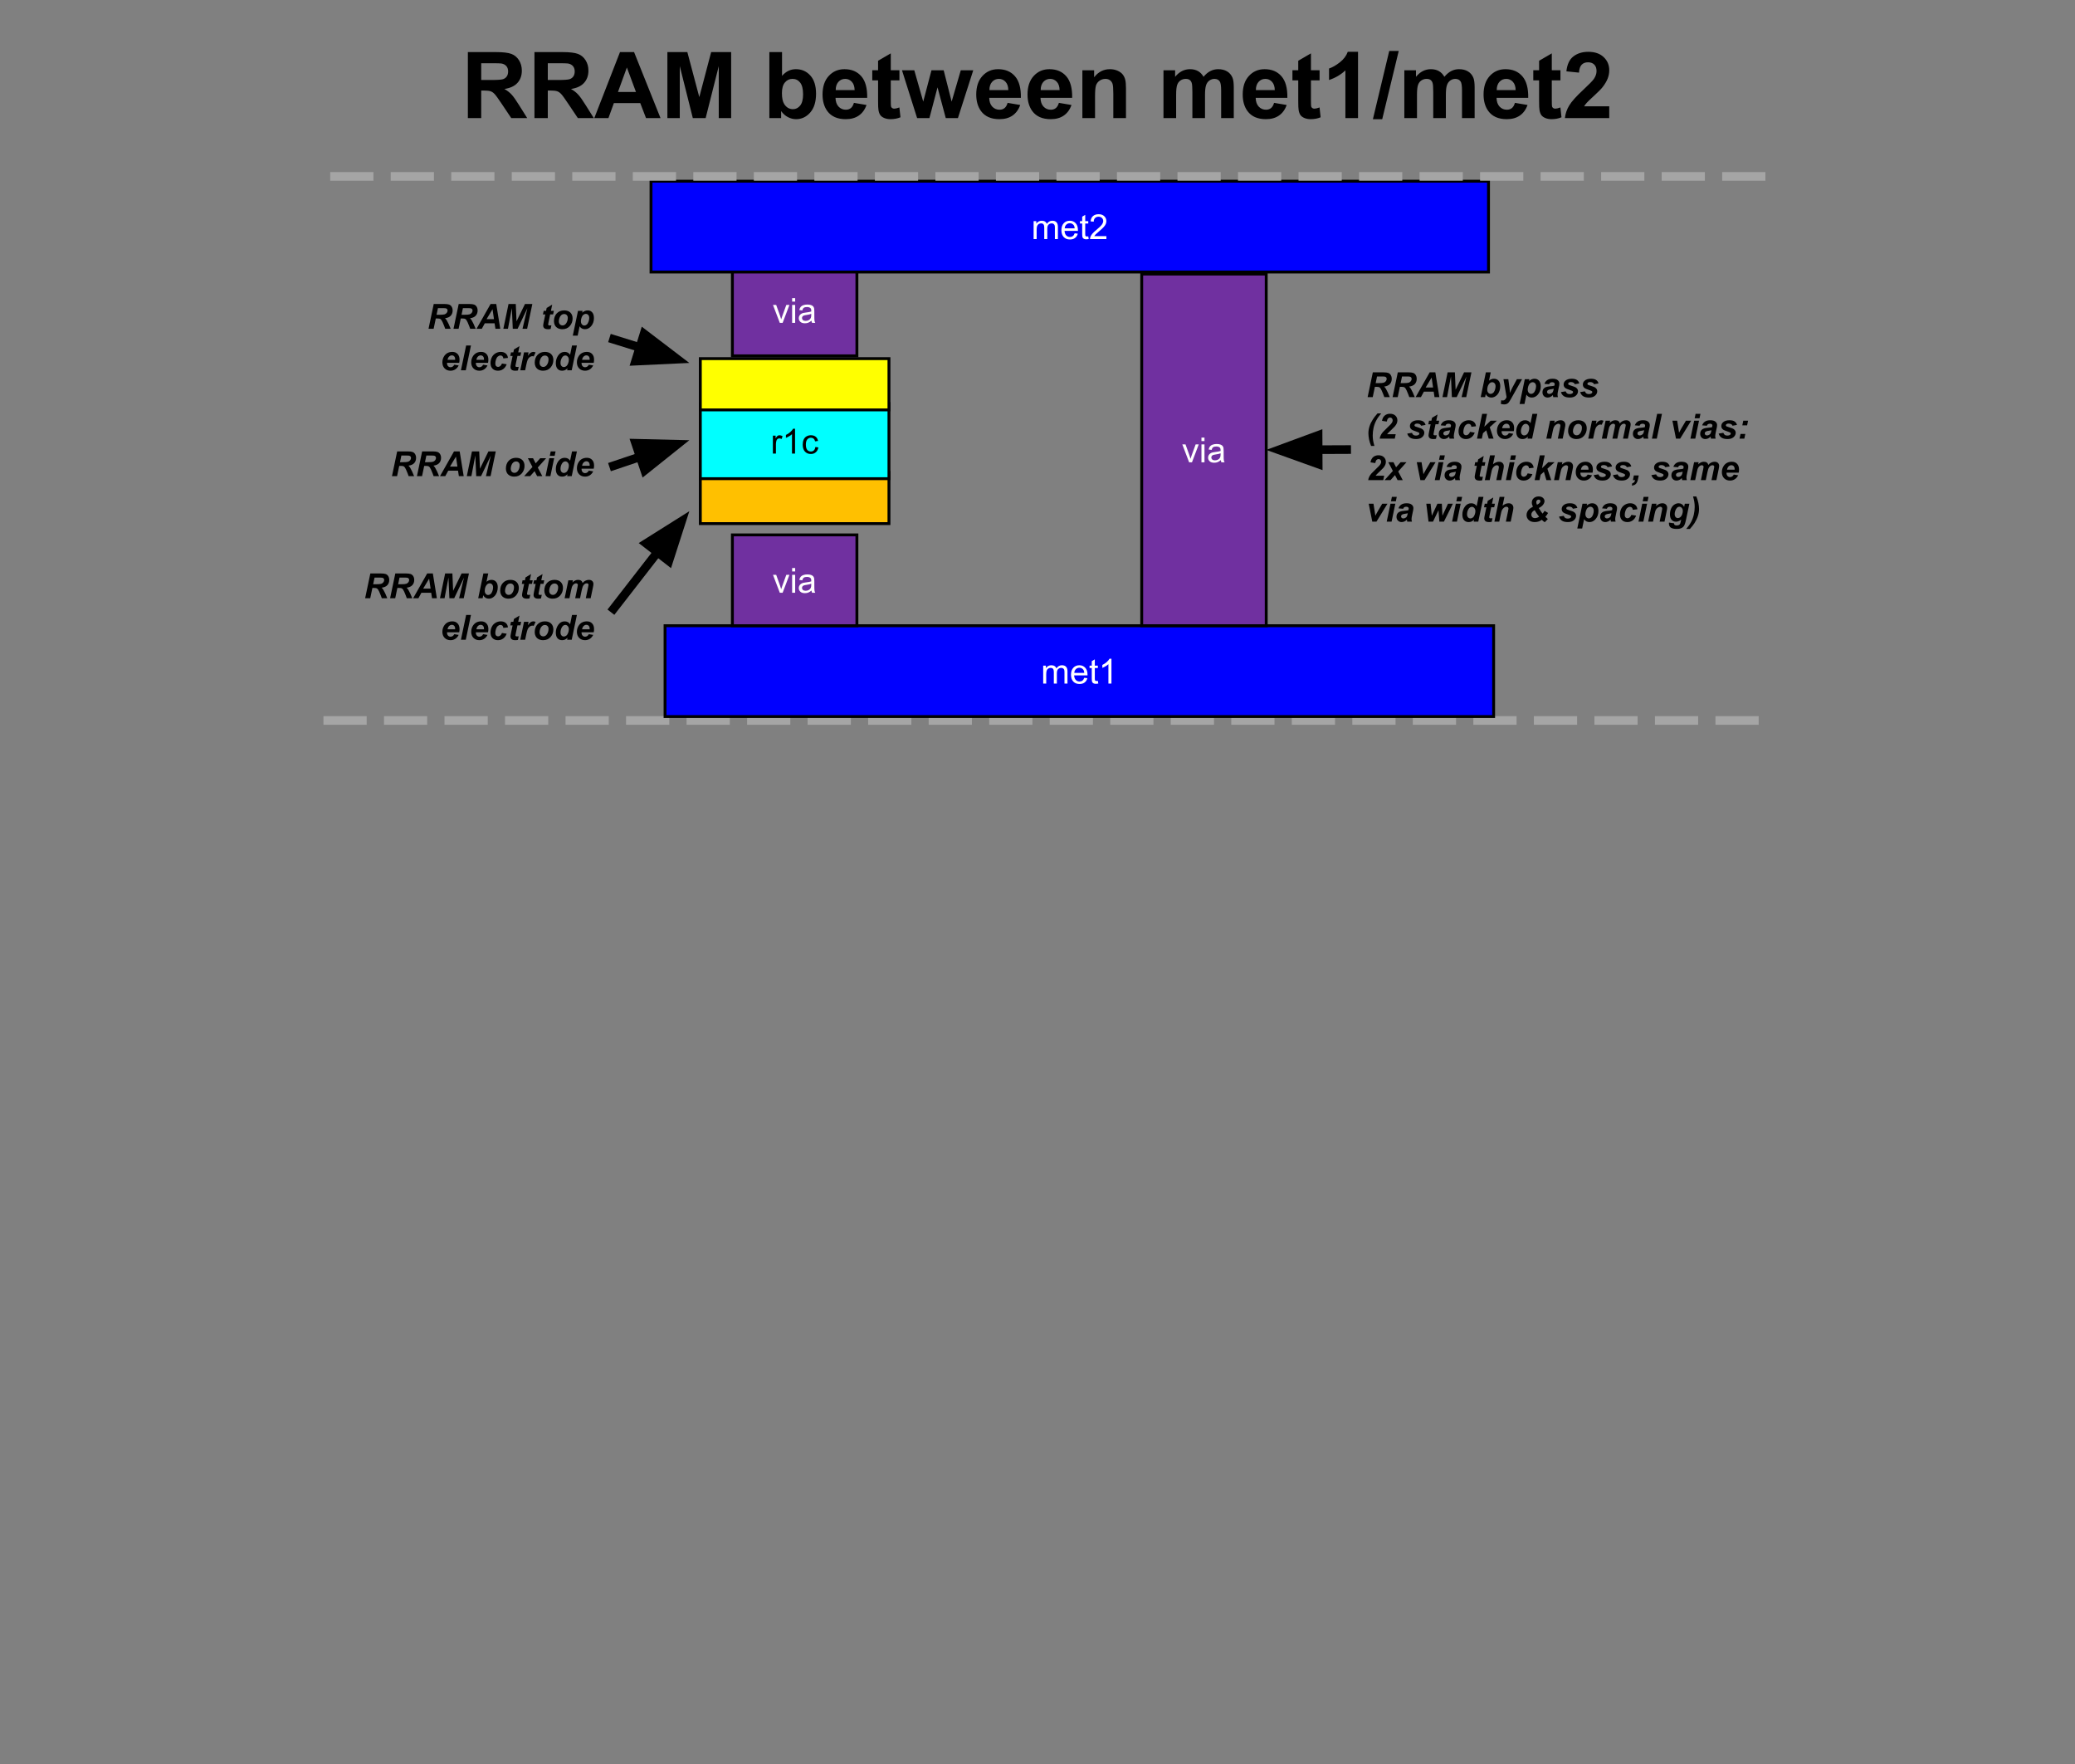 <svg xmlns="http://www.w3.org/2000/svg" xmlns:xlink="http://www.w3.org/1999/xlink" fill="none" stroke="none" stroke-linecap="square" stroke-miterlimit="10" version="1.1" viewBox="0 0 960 816"><rect x="0" y="0" width="960" height="816" fill="#808080" stroke="none"/><clipPath id="g100bc2a30b0_2_0.0"><path d="m0 0l960.0 0l0 816.0l-960.0 0l0 -816.0z" clip-rule="nonzero"/></clipPath><g clip-path="url(#g100bc2a30b0_2_0.0)"><path fill="#000" fill-opacity="0" fill-rule="evenodd" d="m0 1.1889764E-4l960.0 0l0 81.606l-960.0 0z"/><path fill="#000" fill-rule="nonzero" d="m216.461 54.627l0 -30.531l12.969 0q4.906 0 7.125 0.828q2.219 0.812 3.547 2.922q1.328 2.094 1.328 4.812q0 3.438 -2.016 5.672q-2.016 2.234 -6.047 2.828q2.0 1.156 3.297 2.562q1.312 1.391 3.516 4.953l3.734 5.953l-7.375 0l-4.453 -6.641q-2.375 -3.562 -3.25 -4.484q-0.875 -0.938 -1.859 -1.281q-0.984 -0.344 -3.094 -0.344l-1.25 0l0 12.75l-6.172 0zm6.172 -17.625l4.547 0q4.438 0 5.547 -0.375q1.109 -0.375 1.734 -1.281q0.625 -0.922 0.625 -2.297q0 -1.547 -0.828 -2.484q-0.828 -0.953 -2.328 -1.203q-0.75 -0.109 -4.5 -0.109l-4.797 0l0 7.75zm24.633 17.625l0 -30.531l12.969 0q4.906 0 7.125 0.828q2.219 0.812 3.547 2.922q1.328 2.094 1.328 4.812q0 3.438 -2.016 5.672q-2.016 2.234 -6.047 2.828q2.0 1.156 3.297 2.562q1.312 1.391 3.516 4.953l3.734 5.953l-7.375 0l-4.453 -6.641q-2.375 -3.562 -3.25 -4.484q-0.875 -0.938 -1.859 -1.281q-0.984 -0.344 -3.094 -0.344l-1.25 0l0 12.75l-6.172 0zm6.172 -17.625l4.547 0q4.438 0 5.547 -0.375q1.109 -0.375 1.734 -1.281q0.625 -0.922 0.625 -2.297q0 -1.547 -0.828 -2.484q-0.828 -0.953 -2.328 -1.203q-0.75 -0.109 -4.5 -0.109l-4.797 0l0 7.75zm52.149 17.625l-6.703 0l-2.672 -6.938l-12.203 0l-2.516 6.938l-6.547 0l11.891 -30.531l6.516 0l12.234 30.531zm-11.359 -12.078l-4.203 -11.328l-4.125 11.328l8.328 0zm14.539 12.078l0 -30.531l9.234 0l5.531 20.828l5.484 -20.828l9.25 0l0 30.531l-5.734 0l0 -24.031l-6.062 24.031l-5.938 0l-6.031 -24.031l0 24.031l-5.734 0zm47.181 0l0 -30.531l5.859 0l0 11.0q2.703 -3.094 6.406 -3.094q4.047 0 6.688 2.938q2.641 2.922 2.641 8.406q0 5.656 -2.703 8.719q-2.688 3.062 -6.547 3.062q-1.891 0 -3.734 -0.938q-1.844 -0.953 -3.172 -2.812l0 3.25l-5.438 0zm5.812 -11.531q0 3.422 1.078 5.078q1.516 2.328 4.047 2.328q1.938 0 3.297 -1.656q1.359 -1.656 1.359 -5.219q0 -3.781 -1.375 -5.453q-1.375 -1.688 -3.516 -1.688q-2.109 0 -3.5 1.641q-1.391 1.625 -1.391 4.969zm33.306 4.484l5.828 0.984q-1.125 3.203 -3.562 4.891q-2.422 1.672 -6.062 1.672q-5.766 0 -8.531 -3.766q-2.188 -3.031 -2.188 -7.625q0 -5.5 2.875 -8.609q2.875 -3.125 7.266 -3.125q4.938 0 7.781 3.266q2.859 3.266 2.734 9.984l-14.656 0q0.062 2.609 1.406 4.062q1.359 1.438 3.375 1.438q1.375 0 2.312 -0.75q0.938 -0.75 1.422 -2.422zm0.328 -5.906q-0.062 -2.547 -1.312 -3.859q-1.25 -1.328 -3.047 -1.328q-1.906 0 -3.156 1.391q-1.25 1.406 -1.234 3.797l8.75 0zm20.723 -9.172l0 4.672l-4.0 0l0 8.906q0 2.719 0.109 3.172q0.125 0.438 0.531 0.734q0.406 0.281 0.984 0.281q0.812 0 2.359 -0.562l0.5 4.547q-2.047 0.875 -4.625 0.875q-1.578 0 -2.859 -0.531q-1.266 -0.531 -1.859 -1.375q-0.594 -0.844 -0.828 -2.281q-0.188 -1.016 -0.188 -4.125l0 -9.641l-2.688 0l0 -4.672l2.688 0l0 -4.391l5.875 -3.422l0 7.812l4.0 0zm8.189 22.125l-7.0 -22.125l5.688 0l4.141 14.5l3.812 -14.5l5.641 0l3.688 14.5l4.234 -14.5l5.766 0l-7.094 22.125l-5.625 0l-3.812 -14.219l-3.75 14.219l-5.688 0zm41.867 -7.047l5.828 0.984q-1.125 3.203 -3.562 4.891q-2.422 1.672 -6.062 1.672q-5.766 0 -8.531 -3.766q-2.188 -3.031 -2.188 -7.625q0 -5.5 2.875 -8.609q2.875 -3.125 7.266 -3.125q4.938 0 7.781 3.266q2.859 3.266 2.734 9.984l-14.656 0q0.062 2.609 1.406 4.062q1.359 1.438 3.375 1.438q1.375 0 2.312 -0.75q0.938 -0.75 1.422 -2.422zm0.328 -5.906q-0.062 -2.547 -1.312 -3.859q-1.25 -1.328 -3.047 -1.328q-1.906 0 -3.156 1.391q-1.25 1.406 -1.234 3.797l8.75 0zm23.395 5.906l5.828 0.984q-1.125 3.203 -3.562 4.891q-2.422 1.672 -6.062 1.672q-5.766 0 -8.531 -3.766q-2.188 -3.031 -2.188 -7.625q0 -5.5 2.875 -8.609q2.875 -3.125 7.266 -3.125q4.938 0 7.781 3.266q2.859 3.266 2.734 9.984l-14.656 0q0.062 2.609 1.406 4.062q1.359 1.438 3.375 1.438q1.375 0 2.312 -0.75q0.938 -0.75 1.422 -2.422zm0.328 -5.906q-0.062 -2.547 -1.312 -3.859q-1.25 -1.328 -3.047 -1.328q-1.906 0 -3.156 1.391q-1.25 1.406 -1.234 3.797l8.75 0zm30.708 12.953l-5.859 0l0 -11.281q0 -3.594 -0.375 -4.641q-0.375 -1.047 -1.219 -1.625q-0.844 -0.594 -2.031 -0.594q-1.516 0 -2.734 0.844q-1.203 0.828 -1.656 2.203q-0.438 1.375 -0.438 5.078l0 10.016l-5.859 0l0 -22.125l5.438 0l0 3.25q2.891 -3.75 7.297 -3.75q1.938 0 3.531 0.703q1.609 0.703 2.422 1.781q0.828 1.078 1.156 2.453q0.328 1.375 0.328 3.938l0 13.75zm17.345 -22.125l5.391 0l0 3.031q2.891 -3.531 6.891 -3.531q2.125 0 3.688 0.875q1.562 0.875 2.562 2.656q1.469 -1.781 3.156 -2.656q1.688 -0.875 3.594 -0.875q2.438 0 4.125 1.0q1.688 0.984 2.516 2.906q0.609 1.406 0.609 4.578l0 14.141l-5.844 0l0 -12.641q0 -3.297 -0.609 -4.25q-0.812 -1.25 -2.5 -1.25q-1.234 0 -2.312 0.75q-1.078 0.75 -1.562 2.203q-0.484 1.438 -0.484 4.562l0 10.625l-5.844 0l0 -12.125q0 -3.219 -0.312 -4.156q-0.312 -0.938 -0.969 -1.391q-0.656 -0.469 -1.781 -0.469q-1.359 0 -2.438 0.734q-1.078 0.719 -1.547 2.094q-0.469 1.375 -0.469 4.562l0 10.75l-5.859 0l0 -22.125zm51.178 15.078l5.828 0.984q-1.125 3.203 -3.562 4.891q-2.422 1.672 -6.062 1.672q-5.766 0 -8.531 -3.766q-2.188 -3.031 -2.188 -7.625q0 -5.5 2.875 -8.609q2.875 -3.125 7.266 -3.125q4.938 0 7.781 3.266q2.859 3.266 2.734 9.984l-14.656 0q0.062 2.609 1.406 4.062q1.359 1.438 3.375 1.438q1.375 0 2.312 -0.75q0.938 -0.75 1.422 -2.422zm0.328 -5.906q-0.062 -2.547 -1.312 -3.859q-1.25 -1.328 -3.047 -1.328q-1.906 0 -3.156 1.391q-1.25 1.406 -1.234 3.797l8.75 0zm20.723 -9.172l0 4.672l-4.0 0l0 8.906q0 2.719 0.109 3.172q0.125 0.438 0.531 0.734q0.406 0.281 0.984 0.281q0.812 0 2.359 -0.562l0.5 4.547q-2.047 0.875 -4.625 0.875q-1.578 0 -2.859 -0.531q-1.266 -0.531 -1.859 -1.375q-0.594 -0.844 -0.828 -2.281q-0.188 -1.016 -0.188 -4.125l0 -9.641l-2.688 0l0 -4.672l2.688 0l0 -4.391l5.875 -3.422l0 7.812l4.0 0zm17.783 22.125l-5.844 0l0 -22.062q-3.203 3.0 -7.562 4.438l0 -5.312q2.297 -0.75 4.969 -2.844q2.688 -2.094 3.688 -4.875l4.75 0l0 30.656zm6.88 0.516l7.562 -31.578l4.391 0l-7.641 31.578l-4.312 0zm14.539 -22.641l5.391 0l0 3.031q2.891 -3.531 6.891 -3.531q2.125 0 3.688 0.875q1.562 0.875 2.562 2.656q1.469 -1.781 3.156 -2.656q1.688 -0.875 3.594 -0.875q2.438 0 4.125 1.0q1.688 0.984 2.516 2.906q0.609 1.406 0.609 4.578l0 14.141l-5.844 0l0 -12.641q0 -3.297 -0.609 -4.25q-0.812 -1.25 -2.5 -1.25q-1.234 0 -2.312 0.75q-1.078 0.75 -1.562 2.203q-0.484 1.438 -0.484 4.562l0 10.625l-5.844 0l0 -12.125q0 -3.219 -0.312 -4.156q-0.312 -0.938 -0.969 -1.391q-0.656 -0.469 -1.781 -0.469q-1.359 0 -2.438 0.734q-1.078 0.719 -1.547 2.094q-0.469 1.375 -0.469 4.562l0 10.75l-5.859 0l0 -22.125zm51.178 15.078l5.828 0.984q-1.125 3.203 -3.562 4.891q-2.422 1.672 -6.062 1.672q-5.766 0 -8.531 -3.766q-2.188 -3.031 -2.188 -7.625q0 -5.5 2.875 -8.609q2.875 -3.125 7.266 -3.125q4.938 0 7.781 3.266q2.859 3.266 2.734 9.984l-14.656 0q0.062 2.609 1.406 4.062q1.359 1.438 3.375 1.438q1.375 0 2.312 -0.75q0.938 -0.75 1.422 -2.422zm0.328 -5.906q-0.062 -2.547 -1.312 -3.859q-1.25 -1.328 -3.047 -1.328q-1.906 0 -3.156 1.391q-1.25 1.406 -1.234 3.797l8.75 0zm20.723 -9.172l0 4.672l-4.0 0l0 8.906q0 2.719 0.109 3.172q0.125 0.438 0.531 0.734q0.406 0.281 0.984 0.281q0.812 0 2.359 -0.562l0.5 4.547q-2.047 0.875 -4.625 0.875q-1.578 0 -2.859 -0.531q-1.266 -0.531 -1.859 -1.375q-0.594 -0.844 -0.828 -2.281q-0.188 -1.016 -0.188 -4.125l0 -9.641l-2.688 0l0 -4.672l2.688 0l0 -4.391l5.875 -3.422l0 7.812l4.0 0zm22.58 16.688l0 5.438l-20.516 0q0.328 -3.078 2.0 -5.844q1.672 -2.766 6.578 -7.312q3.953 -3.688 4.859 -5.0q1.203 -1.812 1.203 -3.594q0 -1.953 -1.062 -3.0q-1.047 -1.062 -2.891 -1.062q-1.828 0 -2.922 1.109q-1.078 1.109 -1.25 3.672l-5.828 -0.594q0.516 -4.828 3.266 -6.922q2.75 -2.109 6.875 -2.109q4.516 0 7.094 2.438q2.594 2.438 2.594 6.062q0 2.062 -0.75 3.922q-0.734 1.859 -2.328 3.906q-1.062 1.359 -3.844 3.906q-2.766 2.531 -3.5 3.359q-0.734 0.828 -1.203 1.625l11.625 0z"/><path fill="#000" fill-opacity="0" fill-rule="evenodd" d="m623.03 164.34l215.055 0l0 87.244l-215.055 0z"/><path fill="#000" fill-rule="nonzero" d="m635.092 183.7l-2.359 0l2.406 -11.453l5.078 0q1.312 0 2.047 0.266q0.734 0.266 1.172 0.984q0.453 0.719 0.453 1.75q0 1.453 -0.875 2.406q-0.875 0.953 -2.641 1.172q0.453 0.406 0.844 1.078q0.797 1.344 1.766 3.797l-2.531 0q-0.312 -0.969 -1.203 -3.031q-0.484 -1.109 -1.031 -1.484q-0.328 -0.234 -1.172 -0.234l-0.953 0l-1.0 4.75zm1.359 -6.469l1.25 0q1.891 0 2.516 -0.219q0.625 -0.234 0.969 -0.719q0.359 -0.484 0.359 -1.016q0 -0.625 -0.516 -0.938q-0.312 -0.188 -1.344 -0.188l-2.594 0l-0.641 3.078zm10.195 6.469l-2.359 0l2.406 -11.453l5.078 0q1.312 0 2.047 0.266q0.734 0.266 1.172 0.984q0.453 0.719 0.453 1.75q0 1.453 -0.875 2.406q-0.875 0.953 -2.641 1.172q0.453 0.406 0.844 1.078q0.797 1.344 1.766 3.797l-2.531 0q-0.312 -0.969 -1.203 -3.031q-0.484 -1.109 -1.031 -1.484q-0.328 -0.234 -1.172 -0.234l-0.953 0l-1.0 4.75zm1.359 -6.469l1.25 0q1.891 0 2.516 -0.219q0.625 -0.234 0.969 -0.719q0.359 -0.484 0.359 -1.016q0 -0.625 -0.516 -0.938q-0.312 -0.188 -1.344 -0.188l-2.594 0l-0.641 3.078zm15.289 3.938l-4.531 0l-1.375 2.531l-2.438 0l6.484 -11.453l2.625 0l1.859 11.453l-2.234 0l-0.391 -2.531zm-0.281 -1.906l-0.672 -4.609l-2.766 4.609l3.438 0zm10.93 4.438l-2.234 0l-0.422 -9.578l-1.812 9.578l-2.125 0l2.391 -11.453l3.359 0l0.344 8.016l3.906 -8.016l3.406 0l-2.406 11.453l-2.141 0l2.25 -9.5l-4.516 9.5zm11.102 0l2.391 -11.453l2.25 0l-0.797 3.828q0.609 -0.469 1.141 -0.672q0.547 -0.203 1.172 -0.203q1.312 0 2.094 0.891q0.797 0.875 0.797 2.547q0 1.141 -0.375 2.203q-0.359 1.062 -0.984 1.734q-0.625 0.672 -1.312 1.0q-0.672 0.328 -1.422 0.328q-1.781 0 -2.625 -1.578l-0.281 1.375l-2.047 0zm3.031 -3.391q0 0.844 0.469 1.375q0.469 0.516 1.109 0.516q0.562 0 1.078 -0.406q0.516 -0.406 0.844 -1.297q0.344 -0.891 0.344 -1.797q0 -0.891 -0.453 -1.391q-0.453 -0.5 -1.109 -0.5q-0.844 0 -1.453 0.781q-0.828 1.062 -0.828 2.719zm7.508 -4.906l2.234 0l0.562 4.125q0.203 1.594 0.234 2.234q0.438 -1.266 1.203 -2.688l1.984 -3.672l2.375 0l-5.125 9.109q-0.641 1.141 -1.0 1.594q-0.359 0.453 -0.875 0.703q-0.516 0.266 -1.234 0.266q-0.703 0 -1.594 -0.25l0.188 -1.672q0.406 0.109 0.797 0.109q1.031 0 1.688 -1.562l-1.438 -8.297zm9.867 0l2.125 0l-0.188 0.844q0.688 -0.562 1.281 -0.797q0.594 -0.25 1.266 -0.25q1.312 0 2.094 0.906q0.797 0.891 0.797 2.672q0 2.25 -1.359 3.797q-1.172 1.328 -2.781 1.328q-1.641 0 -2.484 -1.344l-0.906 4.312l-2.25 0l2.406 -11.469zm1.344 4.75q0 0.969 0.469 1.516q0.484 0.531 1.125 0.531q0.547 0 1.062 -0.406q0.516 -0.406 0.859 -1.328q0.344 -0.938 0.344 -1.734q0 -0.938 -0.453 -1.422q-0.438 -0.5 -1.125 -0.5q-0.641 0 -1.172 0.453q-0.531 0.453 -0.828 1.344q-0.281 0.891 -0.281 1.547zm9.93 -2.406l-2.188 -0.188q0.375 -1.109 1.297 -1.734q0.938 -0.625 2.484 -0.625q1.594 0 2.359 0.656q0.766 0.641 0.766 1.562q0 0.375 -0.062 0.797q-0.062 0.422 -0.469 2.219q-0.328 1.484 -0.328 2.078q0 0.531 0.188 1.188l-2.172 0q-0.141 -0.453 -0.172 -0.938q-0.484 0.547 -1.125 0.844q-0.641 0.297 -1.297 0.297q-1.031 0 -1.703 -0.672q-0.672 -0.688 -0.672 -1.75q0 -1.188 0.734 -1.891q0.75 -0.719 2.641 -0.875q1.609 -0.125 2.141 -0.312q0.141 -0.469 0.141 -0.75q0 -0.359 -0.297 -0.594q-0.281 -0.25 -0.844 -0.25q-0.609 0 -0.953 0.25q-0.344 0.234 -0.469 0.688zm2.125 2.078q-0.203 0.062 -0.531 0.109q-1.688 0.203 -2.203 0.594q-0.375 0.281 -0.375 0.75q0 0.391 0.281 0.672q0.281 0.266 0.75 0.266q0.5 0 0.953 -0.25q0.453 -0.25 0.672 -0.625q0.219 -0.391 0.391 -1.219l0.062 -0.297zm3.32 1.547l2.172 -0.344q0.281 0.688 0.703 0.984q0.438 0.281 1.188 0.281q0.766 0 1.219 -0.344q0.328 -0.234 0.328 -0.578q0 -0.219 -0.172 -0.406q-0.172 -0.172 -0.922 -0.422q-2.031 -0.672 -2.516 -1.062q-0.766 -0.609 -0.766 -1.594q0 -0.984 0.734 -1.688q1.031 -1.0 3.047 -1.0q1.594 0 2.406 0.594q0.828 0.578 1.047 1.578l-2.062 0.359q-0.172 -0.453 -0.531 -0.672q-0.5 -0.312 -1.203 -0.312q-0.703 0 -1.016 0.234q-0.312 0.234 -0.312 0.547q0 0.312 0.312 0.516q0.203 0.125 1.266 0.438q1.641 0.469 2.188 0.938q0.781 0.641 0.781 1.562q0 1.172 -1.0 2.047q-0.984 0.875 -2.781 0.875q-1.797 0 -2.781 -0.656q-0.984 -0.672 -1.328 -1.875zm8.898 0l2.172 -0.344q0.281 0.688 0.703 0.984q0.438 0.281 1.188 0.281q0.766 0 1.219 -0.344q0.328 -0.234 0.328 -0.578q0 -0.219 -0.172 -0.406q-0.172 -0.172 -0.922 -0.422q-2.031 -0.672 -2.516 -1.062q-0.766 -0.609 -0.766 -1.594q0 -0.984 0.734 -1.688q1.031 -1.0 3.047 -1.0q1.594 0 2.406 0.594q0.828 0.578 1.047 1.578l-2.062 0.359q-0.172 -0.453 -0.531 -0.672q-0.5 -0.312 -1.203 -0.312q-0.703 0 -1.016 0.234q-0.312 0.234 -0.312 0.547q0 0.312 0.312 0.516q0.203 0.125 1.266 0.438q1.641 0.469 2.188 0.938q0.781 0.641 0.781 1.562q0 1.172 -1.0 2.047q-0.984 0.875 -2.781 0.875q-1.797 0 -2.781 -0.656q-0.984 -0.672 -1.328 -1.875z"/><path fill="#000" fill-rule="nonzero" d="m635.874 206.275l-1.531 0q-0.641 -1.5 -0.953 -3.031q-0.297 -1.531 -0.297 -2.797q0 -1.594 0.5 -3.203q0.516 -1.609 1.578 -3.266q0.656 -1.062 2.125 -2.734l1.703 0q-1.484 1.75 -2.297 3.297q-0.812 1.531 -1.219 3.344q-0.391 1.812 -0.391 3.547q0 1.172 0.172 2.281q0.188 1.125 0.609 2.562zm5.719 -11.266l-2.203 -0.328q0.266 -1.594 1.234 -2.438q0.984 -0.844 2.438 -0.844q1.609 0 2.516 0.875q0.922 0.859 0.922 2.188q0 0.688 -0.281 1.375q-0.281 0.672 -0.922 1.422q-0.469 0.531 -1.516 1.516q-1.047 0.969 -1.391 1.328q-0.328 0.344 -0.641 0.75l3.969 0l-0.422 2.047l-6.969 0q0.109 -0.844 0.5 -1.609q0.391 -0.766 0.969 -1.422q0.578 -0.656 2.109 -2.109q1.156 -1.109 1.469 -1.453q0.547 -0.609 0.75 -1.047q0.203 -0.453 0.203 -0.812q0 -0.578 -0.344 -0.938q-0.344 -0.359 -0.859 -0.359q-0.531 0 -0.938 0.406q-0.391 0.406 -0.594 1.453zm9.469 5.562l2.172 -0.344q0.281 0.688 0.703 0.984q0.438 0.281 1.188 0.281q0.766 0 1.219 -0.344q0.328 -0.234 0.328 -0.578q0 -0.219 -0.172 -0.406q-0.172 -0.172 -0.922 -0.422q-2.031 -0.672 -2.516 -1.062q-0.766 -0.609 -0.766 -1.594q0 -0.984 0.734 -1.688q1.031 -1.0 3.047 -1.0q1.594 0 2.406 0.594q0.828 0.578 1.047 1.578l-2.062 0.359q-0.172 -0.453 -0.531 -0.672q-0.5 -0.312 -1.203 -0.312q-0.703 0 -1.016 0.234q-0.312 0.234 -0.312 0.547q0 0.312 0.312 0.516q0.203 0.125 1.266 0.438q1.641 0.469 2.188 0.938q0.781 0.641 0.781 1.562q0 1.172 -1.0 2.047q-0.984 0.875 -2.781 0.875q-1.797 0 -2.781 -0.656q-0.984 -0.672 -1.328 -1.875zm9.742 -4.312l0.344 -1.656l1.094 0l0.281 -1.328l2.562 -1.547l-0.594 2.875l1.359 0l-0.344 1.656l-1.375 0l-0.719 3.484q-0.203 0.938 -0.203 1.078q0 0.25 0.156 0.406q0.172 0.141 0.609 0.141q0.141 0 0.734 -0.062l-0.344 1.672q-0.578 0.125 -1.188 0.125q-1.188 0 -1.734 -0.453q-0.531 -0.469 -0.531 -1.281q0 -0.391 0.281 -1.766l0.703 -3.344l-1.094 0zm7.938 0.688l-2.188 -0.188q0.375 -1.109 1.297 -1.734q0.938 -0.625 2.484 -0.625q1.594 0 2.359 0.656q0.766 0.641 0.766 1.562q0 0.375 -0.062 0.797q-0.062 0.422 -0.469 2.219q-0.328 1.484 -0.328 2.078q0 0.531 0.188 1.188l-2.172 0q-0.141 -0.453 -0.172 -0.938q-0.484 0.547 -1.125 0.844q-0.641 0.297 -1.297 0.297q-1.031 0 -1.703 -0.672q-0.672 -0.688 -0.672 -1.75q0 -1.188 0.734 -1.891q0.75 -0.719 2.641 -0.875q1.609 -0.125 2.141 -0.312q0.141 -0.469 0.141 -0.75q0 -0.359 -0.297 -0.594q-0.281 -0.25 -0.844 -0.25q-0.609 0 -0.953 0.25q-0.344 0.234 -0.469 0.688zm2.125 2.078q-0.203 0.062 -0.531 0.109q-1.688 0.203 -2.203 0.594q-0.375 0.281 -0.375 0.75q0 0.391 0.281 0.672q0.281 0.266 0.75 0.266q0.5 0 0.953 -0.25q0.453 -0.25 0.672 -0.625q0.219 -0.391 0.391 -1.219l0.062 -0.297zm9.227 0.75l2.188 0.344q-0.547 1.453 -1.609 2.219q-1.047 0.766 -2.438 0.766q-1.578 0 -2.516 -0.953q-0.922 -0.953 -0.922 -2.609q0 -1.344 0.562 -2.547q0.562 -1.203 1.688 -1.891q1.141 -0.703 2.484 -0.703q1.469 0 2.344 0.766q0.875 0.766 0.984 2.016l-2.125 0.234q-0.078 -0.703 -0.438 -1.031q-0.344 -0.328 -0.906 -0.328q-0.641 0 -1.203 0.484q-0.562 0.484 -0.875 1.453q-0.297 0.969 -0.297 1.812q0 0.734 0.359 1.141q0.359 0.391 0.906 0.391q0.531 0 1.031 -0.391q0.5 -0.391 0.781 -1.172zm3.242 3.125l2.391 -11.453l2.25 0l-1.25 5.953l2.922 -2.797l2.906 0l-3.328 3.016l1.766 5.281l-2.234 0l-1.141 -3.844l-1.516 1.344l-0.531 2.5l-2.234 0zm17.008 -3.453l-5.625 0q0 0.125 0 0.203q0 0.828 0.469 1.344q0.469 0.5 1.156 0.5q1.109 0 1.734 -1.156l2.016 0.328q-0.594 1.219 -1.578 1.828q-0.969 0.609 -2.188 0.609q-1.672 0 -2.719 -1.062q-1.047 -1.062 -1.047 -2.812q0 -1.703 0.938 -3.031q1.297 -1.797 3.688 -1.797q1.516 0 2.406 0.953q0.906 0.938 0.906 2.625q0 0.812 -0.156 1.469zm-1.891 -1.375q0.016 -0.141 0.016 -0.219q0 -0.922 -0.422 -1.375q-0.406 -0.469 -1.109 -0.469q-0.688 0 -1.25 0.531q-0.547 0.516 -0.734 1.531l3.5 0zm10.383 4.828l-2.125 0l0.188 -0.906q-0.609 0.594 -1.203 0.859q-0.594 0.25 -1.328 0.25q-1.297 0 -2.094 -0.875q-0.797 -0.891 -0.797 -2.609q0 -2.0 1.125 -3.609q1.125 -1.609 2.969 -1.609q1.672 0 2.516 1.328l0.891 -4.281l2.25 0l-2.391 11.453zm-5.188 -3.375q0 0.891 0.453 1.391q0.453 0.5 1.109 0.5q0.609 0 1.125 -0.422q0.531 -0.422 0.844 -1.281q0.328 -0.859 0.328 -1.641q0 -0.906 -0.484 -1.453q-0.484 -0.562 -1.125 -0.562q-0.984 0 -1.625 1.094q-0.625 1.094 -0.625 2.375zm13.5 -4.922l2.125 0l-0.219 1.078q0.797 -0.688 1.484 -0.984q0.703 -0.297 1.469 -0.297q1.016 0 1.609 0.594q0.594 0.578 0.594 1.547q0 0.438 -0.266 1.656l-0.969 4.703l-2.25 0l0.984 -4.719q0.219 -1.047 0.219 -1.25q0 -0.438 -0.25 -0.672q-0.25 -0.25 -0.703 -0.25q-0.5 0 -1.109 0.422q-0.594 0.406 -0.938 1.078q-0.25 0.484 -0.562 1.984l-0.703 3.406l-2.25 0l1.734 -8.297zm8.336 4.844q0 -2.297 1.297 -3.672q1.312 -1.375 3.422 -1.375q1.844 0 2.875 1.016q1.031 1.016 1.031 2.719q0 2.016 -1.297 3.5q-1.281 1.469 -3.453 1.469q-1.172 0 -2.078 -0.469q-0.906 -0.484 -1.359 -1.344q-0.438 -0.859 -0.438 -1.844zm6.391 -1.594q0 -0.797 -0.469 -1.281q-0.453 -0.484 -1.188 -0.484q-0.734 0 -1.297 0.453q-0.562 0.453 -0.875 1.312q-0.312 0.844 -0.312 1.562q0 0.891 0.484 1.422q0.484 0.516 1.219 0.516q0.922 0 1.547 -0.781q0.891 -1.125 0.891 -2.719zm4.664 -3.25l2.094 0l-0.328 1.609q1.172 -1.812 2.531 -1.812q0.484 0 1.047 0.25l-0.859 1.828q-0.312 -0.109 -0.656 -0.109q-0.578 0 -1.172 0.438q-0.594 0.438 -0.938 1.172q-0.328 0.734 -0.656 2.312l-0.547 2.609l-2.25 0l1.734 -8.297zm6.289 0l2.109 0l-0.219 1.0q1.234 -1.203 2.594 -1.203q0.938 0 1.438 0.391q0.516 0.391 0.656 1.078q0.438 -0.625 1.234 -1.047q0.812 -0.422 1.672 -0.422q1.0 0 1.547 0.531q0.562 0.531 0.562 1.406q0 0.438 -0.219 1.484l-1.062 5.078l-2.25 0l1.062 -5.078q0.203 -0.953 0.203 -1.078q0 -0.344 -0.219 -0.531q-0.203 -0.203 -0.609 -0.203q-0.844 0 -1.5 0.875q-0.469 0.641 -0.812 2.25l-0.781 3.766l-2.25 0l1.047 -5.016q0.188 -0.875 0.188 -1.125q0 -0.328 -0.234 -0.531q-0.219 -0.219 -0.609 -0.219q-0.359 0 -0.75 0.219q-0.391 0.219 -0.688 0.609q-0.297 0.375 -0.5 0.969q-0.094 0.281 -0.312 1.281l-0.797 3.812l-2.234 0l1.734 -8.297zm15.727 2.344l-2.188 -0.188q0.375 -1.109 1.297 -1.734q0.938 -0.625 2.484 -0.625q1.594 0 2.359 0.656q0.766 0.641 0.766 1.562q0 0.375 -0.062 0.797q-0.062 0.422 -0.469 2.219q-0.328 1.484 -0.328 2.078q0 0.531 0.188 1.188l-2.172 0q-0.141 -0.453 -0.172 -0.938q-0.484 0.547 -1.125 0.844q-0.641 0.297 -1.297 0.297q-1.031 0 -1.703 -0.672q-0.672 -0.688 -0.672 -1.75q0 -1.188 0.734 -1.891q0.75 -0.719 2.641 -0.875q1.609 -0.125 2.141 -0.312q0.141 -0.469 0.141 -0.75q0 -0.359 -0.297 -0.594q-0.281 -0.25 -0.844 -0.25q-0.609 0 -0.953 0.25q-0.344 0.234 -0.469 0.688zm2.125 2.078q-0.203 0.062 -0.531 0.109q-1.688 0.203 -2.203 0.594q-0.375 0.281 -0.375 0.75q0 0.391 0.281 0.672q0.281 0.266 0.75 0.266q0.5 0 0.953 -0.25q0.453 -0.25 0.672 -0.625q0.219 -0.391 0.391 -1.219l0.062 -0.297zm3.586 3.875l2.406 -11.453l2.234 0l-2.391 11.453l-2.25 0zm13.062 0l-1.938 0l-1.656 -8.297l2.203 0l0.578 3.609q0.25 1.469 0.297 1.953q0.062 -0.125 0.531 -1.0q0.484 -0.891 0.594 -1.062l2.062 -3.5l2.422 0l-5.094 8.297zm7.133 -11.453l2.25 0l-0.422 2.031l-2.25 0l0.422 -2.031zm-0.656 3.156l2.25 0l-1.734 8.297l-2.25 0l1.734 -8.297zm5.883 2.344l-2.188 -0.188q0.375 -1.109 1.297 -1.734q0.938 -0.625 2.484 -0.625q1.594 0 2.359 0.656q0.766 0.641 0.766 1.562q0 0.375 -0.062 0.797q-0.062 0.422 -0.469 2.219q-0.328 1.484 -0.328 2.078q0 0.531 0.188 1.188l-2.172 0q-0.141 -0.453 -0.172 -0.938q-0.484 0.547 -1.125 0.844q-0.641 0.297 -1.297 0.297q-1.031 0 -1.703 -0.672q-0.672 -0.688 -0.672 -1.75q0 -1.188 0.734 -1.891q0.75 -0.719 2.641 -0.875q1.609 -0.125 2.141 -0.312q0.141 -0.469 0.141 -0.75q0 -0.359 -0.297 -0.594q-0.281 -0.25 -0.844 -0.25q-0.609 0 -0.953 0.25q-0.344 0.234 -0.469 0.688zm2.125 2.078q-0.203 0.062 -0.531 0.109q-1.688 0.203 -2.203 0.594q-0.375 0.281 -0.375 0.75q0 0.391 0.281 0.672q0.281 0.266 0.75 0.266q0.5 0 0.953 -0.25q0.453 -0.25 0.672 -0.625q0.219 -0.391 0.391 -1.219l0.062 -0.297zm3.32 1.547l2.172 -0.344q0.281 0.688 0.703 0.984q0.438 0.281 1.188 0.281q0.766 0 1.219 -0.344q0.328 -0.234 0.328 -0.578q0 -0.219 -0.172 -0.406q-0.172 -0.172 -0.922 -0.422q-2.031 -0.672 -2.516 -1.062q-0.766 -0.609 -0.766 -1.594q0 -0.984 0.734 -1.688q1.031 -1.0 3.047 -1.0q1.594 0 2.406 0.594q0.828 0.578 1.047 1.578l-2.062 0.359q-0.172 -0.453 -0.531 -0.672q-0.5 -0.312 -1.203 -0.312q-0.703 0 -1.016 0.234q-0.312 0.234 -0.312 0.547q0 0.312 0.312 0.516q0.203 0.125 1.266 0.438q1.641 0.469 2.188 0.938q0.781 0.641 0.781 1.562q0 1.172 -1.0 2.047q-0.984 0.875 -2.781 0.875q-1.797 0 -2.781 -0.656q-0.984 -0.672 -1.328 -1.875zm11.398 -5.969l2.219 0l-0.453 2.172l-2.219 0l0.453 -2.172zm-1.281 6.125l2.219 0l-0.453 2.172l-2.219 0l0.453 -2.172z"/><path fill="#000" fill-rule="nonzero" d="m636.264 214.209l-2.203 -0.328q0.266 -1.594 1.234 -2.438q0.984 -0.844 2.438 -0.844q1.609 0 2.516 0.875q0.922 0.859 0.922 2.188q0 0.688 -0.281 1.375q-0.281 0.672 -0.922 1.422q-0.469 0.531 -1.516 1.516q-1.047 0.969 -1.391 1.328q-0.328 0.344 -0.641 0.75l3.969 0l-0.422 2.047l-6.969 0q0.109 -0.844 0.5 -1.609q0.391 -0.766 0.969 -1.422q0.578 -0.656 2.109 -2.109q1.156 -1.109 1.469 -1.453q0.547 -0.609 0.75 -1.047q0.203 -0.453 0.203 -0.812q0 -0.578 -0.344 -0.938q-0.344 -0.359 -0.859 -0.359q-0.531 0 -0.938 0.406q-0.391 0.406 -0.594 1.453zm9.133 5.562l-2.062 2.328l-2.766 0l3.844 -4.25l-2.109 -4.047l2.391 0l1.203 2.359l2.109 -2.359l2.719 0l-3.844 4.297l2.094 4.0l-2.391 0l-1.188 -2.328zm13.672 2.328l-1.938 0l-1.656 -8.297l2.203 0l0.578 3.609q0.25 1.469 0.297 1.953q0.062 -0.125 0.531 -1.0q0.484 -0.891 0.594 -1.062l2.062 -3.5l2.422 0l-5.094 8.297zm7.133 -11.453l2.25 0l-0.422 2.031l-2.25 0l0.422 -2.031zm-0.656 3.156l2.25 0l-1.734 8.297l-2.25 0l1.734 -8.297zm5.883 2.344l-2.188 -0.188q0.375 -1.109 1.297 -1.734q0.938 -0.625 2.484 -0.625q1.594 0 2.359 0.656q0.766 0.641 0.766 1.562q0 0.375 -0.062 0.797q-0.062 0.422 -0.469 2.219q-0.328 1.484 -0.328 2.078q0 0.531 0.188 1.188l-2.172 0q-0.141 -0.453 -0.172 -0.938q-0.484 0.547 -1.125 0.844q-0.641 0.297 -1.297 0.297q-1.031 0 -1.703 -0.672q-0.672 -0.688 -0.672 -1.75q0 -1.188 0.734 -1.891q0.75 -0.719 2.641 -0.875q1.609 -0.125 2.141 -0.312q0.141 -0.469 0.141 -0.75q0 -0.359 -0.297 -0.594q-0.281 -0.25 -0.844 -0.25q-0.609 0 -0.953 0.25q-0.344 0.234 -0.469 0.688zm2.125 2.078q-0.203 0.062 -0.531 0.109q-1.688 0.203 -2.203 0.594q-0.375 0.281 -0.375 0.75q0 0.391 0.281 0.672q0.281 0.266 0.75 0.266q0.5 0 0.953 -0.25q0.453 -0.25 0.672 -0.625q0.219 -0.391 0.391 -1.219l0.062 -0.297zm8.609 -2.766l0.344 -1.656l1.094 0l0.281 -1.328l2.562 -1.547l-0.594 2.875l1.359 0l-0.344 1.656l-1.375 0l-0.719 3.484q-0.203 0.938 -0.203 1.078q0 0.25 0.156 0.406q0.172 0.141 0.609 0.141q0.141 0 0.734 -0.062l-0.344 1.672q-0.578 0.125 -1.188 0.125q-1.188 0 -1.734 -0.453q-0.531 -0.469 -0.531 -1.281q0 -0.391 0.281 -1.766l0.703 -3.344l-1.094 0zm7.047 6.641l-2.25 0l2.406 -11.453l2.234 0l-0.859 4.078q0.766 -0.594 1.422 -0.859q0.656 -0.266 1.406 -0.266q1.0 0 1.578 0.578q0.594 0.578 0.594 1.516q0 0.5 -0.219 1.547l-1.016 4.859l-2.234 0l1.031 -4.953q0.172 -0.797 0.172 -1.031q0 -0.406 -0.266 -0.656q-0.25 -0.25 -0.703 -0.25q-0.562 0 -1.078 0.391q-0.672 0.516 -1.016 1.266q-0.203 0.406 -0.516 1.938l-0.688 3.297zm9.883 -11.453l2.25 0l-0.422 2.031l-2.25 0l0.422 -2.031zm-0.656 3.156l2.25 0l-1.734 8.297l-2.25 0l1.734 -8.297zm8.336 5.172l2.188 0.344q-0.547 1.453 -1.609 2.219q-1.047 0.766 -2.438 0.766q-1.578 0 -2.516 -0.953q-0.922 -0.953 -0.922 -2.609q0 -1.344 0.562 -2.547q0.562 -1.203 1.688 -1.891q1.141 -0.703 2.484 -0.703q1.469 0 2.344 0.766q0.875 0.766 0.984 2.016l-2.125 0.234q-0.078 -0.703 -0.438 -1.031q-0.344 -0.328 -0.906 -0.328q-0.641 0 -1.203 0.484q-0.562 0.484 -0.875 1.453q-0.297 0.969 -0.297 1.812q0 0.734 0.359 1.141q0.359 0.391 0.906 0.391q0.531 0 1.031 -0.391q0.5 -0.391 0.781 -1.172zm3.242 3.125l2.391 -11.453l2.25 0l-1.25 5.953l2.922 -2.797l2.906 0l-3.328 3.016l1.766 5.281l-2.234 0l-1.141 -3.844l-1.516 1.344l-0.531 2.5l-2.234 0zm10.695 -8.297l2.125 0l-0.219 1.078q0.797 -0.688 1.484 -0.984q0.703 -0.297 1.469 -0.297q1.016 0 1.609 0.594q0.594 0.578 0.594 1.547q0 0.438 -0.266 1.656l-0.969 4.703l-2.25 0l0.984 -4.719q0.219 -1.047 0.219 -1.25q0 -0.438 -0.25 -0.672q-0.25 -0.25 -0.703 -0.25q-0.5 0 -1.109 0.422q-0.594 0.406 -0.938 1.078q-0.25 0.484 -0.562 1.984l-0.703 3.406l-2.25 0l1.734 -8.297zm16.086 4.844l-5.625 0q0 0.125 0 0.203q0 0.828 0.469 1.344q0.469 0.5 1.156 0.5q1.109 0 1.734 -1.156l2.016 0.328q-0.594 1.219 -1.578 1.828q-0.969 0.609 -2.188 0.609q-1.672 0 -2.719 -1.062q-1.047 -1.062 -1.047 -2.812q0 -1.703 0.938 -3.031q1.297 -1.797 3.688 -1.797q1.516 0 2.406 0.953q0.906 0.938 0.906 2.625q0 0.812 -0.156 1.469zm-1.891 -1.375q0.016 -0.141 0.016 -0.219q0 -0.922 -0.422 -1.375q-0.406 -0.469 -1.109 -0.469q-0.688 0 -1.25 0.531q-0.547 0.516 -0.734 1.531l3.5 0zm2.43 2.5l2.172 -0.344q0.281 0.688 0.703 0.984q0.438 0.281 1.188 0.281q0.766 0 1.219 -0.344q0.328 -0.234 0.328 -0.578q0 -0.219 -0.172 -0.406q-0.172 -0.172 -0.922 -0.422q-2.031 -0.672 -2.516 -1.062q-0.766 -0.609 -0.766 -1.594q0 -0.984 0.734 -1.688q1.031 -1.0 3.047 -1.0q1.594 0 2.406 0.594q0.828 0.578 1.047 1.578l-2.062 0.359q-0.172 -0.453 -0.531 -0.672q-0.5 -0.312 -1.203 -0.312q-0.703 0 -1.016 0.234q-0.312 0.234 -0.312 0.547q0 0.312 0.312 0.516q0.203 0.125 1.266 0.438q1.641 0.469 2.188 0.938q0.781 0.641 0.781 1.562q0 1.172 -1.0 2.047q-0.984 0.875 -2.781 0.875q-1.797 0 -2.781 -0.656q-0.984 -0.672 -1.328 -1.875zm8.898 0l2.172 -0.344q0.281 0.688 0.703 0.984q0.438 0.281 1.188 0.281q0.766 0 1.219 -0.344q0.328 -0.234 0.328 -0.578q0 -0.219 -0.172 -0.406q-0.172 -0.172 -0.922 -0.422q-2.031 -0.672 -2.516 -1.062q-0.766 -0.609 -0.766 -1.594q0 -0.984 0.734 -1.688q1.031 -1.0 3.047 -1.0q1.594 0 2.406 0.594q0.828 0.578 1.047 1.578l-2.062 0.359q-0.172 -0.453 -0.531 -0.672q-0.5 -0.312 -1.203 -0.312q-0.703 0 -1.016 0.234q-0.312 0.234 -0.312 0.547q0 0.312 0.312 0.516q0.203 0.125 1.266 0.438q1.641 0.469 2.188 0.938q0.781 0.641 0.781 1.562q0 1.172 -1.0 2.047q-0.984 0.875 -2.781 0.875q-1.797 0 -2.781 -0.656q-0.984 -0.672 -1.328 -1.875zm9.68 0.156l2.266 0l-0.375 1.797q-0.328 1.547 -1.031 2.188q-0.703 0.656 -1.828 0.672l0.219 -1.031q0.562 -0.125 0.859 -0.453q0.312 -0.328 0.469 -1.0l-1.031 0l0.453 -2.172zm8.109 -0.156l2.172 -0.344q0.281 0.688 0.703 0.984q0.438 0.281 1.188 0.281q0.766 0 1.219 -0.344q0.328 -0.234 0.328 -0.578q0 -0.219 -0.172 -0.406q-0.172 -0.172 -0.922 -0.422q-2.031 -0.672 -2.516 -1.062q-0.766 -0.609 -0.766 -1.594q0 -0.984 0.734 -1.688q1.031 -1.0 3.047 -1.0q1.594 0 2.406 0.594q0.828 0.578 1.047 1.578l-2.062 0.359q-0.172 -0.453 -0.531 -0.672q-0.5 -0.312 -1.203 -0.312q-0.703 0 -1.016 0.234q-0.312 0.234 -0.312 0.547q0 0.312 0.312 0.516q0.203 0.125 1.266 0.438q1.641 0.469 2.188 0.938q0.781 0.641 0.781 1.562q0 1.172 -1.0 2.047q-0.984 0.875 -2.781 0.875q-1.797 0 -2.781 -0.656q-0.984 -0.672 -1.328 -1.875zm12.352 -3.625l-2.188 -0.188q0.375 -1.109 1.297 -1.734q0.938 -0.625 2.484 -0.625q1.594 0 2.359 0.656q0.766 0.641 0.766 1.562q0 0.375 -0.062 0.797q-0.062 0.422 -0.469 2.219q-0.328 1.484 -0.328 2.078q0 0.531 0.188 1.188l-2.172 0q-0.141 -0.453 -0.172 -0.938q-0.484 0.547 -1.125 0.844q-0.641 0.297 -1.297 0.297q-1.031 0 -1.703 -0.672q-0.672 -0.688 -0.672 -1.75q0 -1.188 0.734 -1.891q0.75 -0.719 2.641 -0.875q1.609 -0.125 2.141 -0.312q0.141 -0.469 0.141 -0.75q0 -0.359 -0.297 -0.594q-0.281 -0.25 -0.844 -0.25q-0.609 0 -0.953 0.25q-0.344 0.234 -0.469 0.688zm2.125 2.078q-0.203 0.062 -0.531 0.109q-1.688 0.203 -2.203 0.594q-0.375 0.281 -0.375 0.75q0 0.391 0.281 0.672q0.281 0.266 0.75 0.266q0.5 0 0.953 -0.25q0.453 -0.25 0.672 -0.625q0.219 -0.391 0.391 -1.219l0.062 -0.297zm5.273 -4.422l2.109 0l-0.219 1.0q1.234 -1.203 2.594 -1.203q0.938 0 1.438 0.391q0.516 0.391 0.656 1.078q0.438 -0.625 1.234 -1.047q0.812 -0.422 1.672 -0.422q1.0 0 1.547 0.531q0.562 0.531 0.562 1.406q0 0.438 -0.219 1.484l-1.062 5.078l-2.25 0l1.062 -5.078q0.203 -0.953 0.203 -1.078q0 -0.344 -0.219 -0.531q-0.203 -0.203 -0.609 -0.203q-0.844 0 -1.5 0.875q-0.469 0.641 -0.812 2.25l-0.781 3.766l-2.25 0l1.047 -5.016q0.188 -0.875 0.188 -1.125q0 -0.328 -0.234 -0.531q-0.219 -0.219 -0.609 -0.219q-0.359 0 -0.75 0.219q-0.391 0.219 -0.688 0.609q-0.297 0.375 -0.5 0.969q-0.094 0.281 -0.312 1.281l-0.797 3.812l-2.234 0l1.734 -8.297zm20.633 4.844l-5.625 0q0 0.125 0 0.203q0 0.828 0.469 1.344q0.469 0.5 1.156 0.5q1.109 0 1.734 -1.156l2.016 0.328q-0.594 1.219 -1.578 1.828q-0.969 0.609 -2.188 0.609q-1.672 0 -2.719 -1.062q-1.047 -1.062 -1.047 -2.812q0 -1.703 0.938 -3.031q1.297 -1.797 3.688 -1.797q1.516 0 2.406 0.953q0.906 0.938 0.906 2.625q0 0.812 -0.156 1.469zm-1.891 -1.375q0.016 -0.141 0.016 -0.219q0 -0.922 -0.422 -1.375q-0.406 -0.469 -1.109 -0.469q-0.688 0 -1.25 0.531q-0.547 0.516 -0.734 1.531l3.5 0z"/><path fill="#000" fill-rule="nonzero" d="m636.827 241.3l-1.938 0l-1.656 -8.297l2.203 0l0.578 3.609q0.25 1.469 0.297 1.953q0.062 -0.125 0.531 -1.0q0.484 -0.891 0.594 -1.062l2.062 -3.5l2.422 0l-5.094 8.297zm7.133 -11.453l2.25 0l-0.422 2.031l-2.25 0l0.422 -2.031zm-0.656 3.156l2.25 0l-1.734 8.297l-2.25 0l1.734 -8.297zm5.883 2.344l-2.188 -0.188q0.375 -1.109 1.297 -1.734q0.938 -0.625 2.484 -0.625q1.594 0 2.359 0.656q0.766 0.641 0.766 1.562q0 0.375 -0.062 0.797q-0.062 0.422 -0.469 2.219q-0.328 1.484 -0.328 2.078q0 0.531 0.188 1.188l-2.172 0q-0.141 -0.453 -0.172 -0.938q-0.484 0.547 -1.125 0.844q-0.641 0.297 -1.297 0.297q-1.031 0 -1.703 -0.672q-0.672 -0.688 -0.672 -1.75q0 -1.188 0.734 -1.891q0.75 -0.719 2.641 -0.875q1.609 -0.125 2.141 -0.312q0.141 -0.469 0.141 -0.75q0 -0.359 -0.297 -0.594q-0.281 -0.25 -0.844 -0.25q-0.609 0 -0.953 0.25q-0.344 0.234 -0.469 0.688zm2.125 2.078q-0.203 0.062 -0.531 0.109q-1.688 0.203 -2.203 0.594q-0.375 0.281 -0.375 0.75q0 0.391 0.281 0.672q0.281 0.266 0.75 0.266q0.5 0 0.953 -0.25q0.453 -0.25 0.672 -0.625q0.219 -0.391 0.391 -1.219l0.062 -0.297zm16.719 3.875l-2.109 0l-0.406 -5.281l-2.531 5.281l-2.078 0l-1.031 -8.297l1.984 0l0.578 5.562l2.594 -5.562l2.031 0l0.281 5.562l2.578 -5.562l2.25 0l-4.141 8.297zm6.164 -11.453l2.25 0l-0.422 2.031l-2.25 0l0.422 -2.031zm-0.656 3.156l2.25 0l-1.734 8.297l-2.25 0l1.734 -8.297zm10.383 8.297l-2.125 0l0.188 -0.906q-0.609 0.594 -1.203 0.859q-0.594 0.25 -1.328 0.25q-1.297 0 -2.094 -0.875q-0.797 -0.891 -0.797 -2.609q0 -2.0 1.125 -3.609q1.125 -1.609 2.969 -1.609q1.672 0 2.516 1.328l0.891 -4.281l2.25 0l-2.391 11.453zm-5.188 -3.375q0 0.891 0.453 1.391q0.453 0.5 1.109 0.5q0.609 0 1.125 -0.422q0.531 -0.422 0.844 -1.281q0.328 -0.859 0.328 -1.641q0 -0.906 -0.484 -1.453q-0.484 -0.562 -1.125 -0.562q-0.984 0 -1.625 1.094q-0.625 1.094 -0.625 2.375zm7.852 -3.266l0.344 -1.656l1.094 0l0.281 -1.328l2.562 -1.547l-0.594 2.875l1.359 0l-0.344 1.656l-1.375 0l-0.719 3.484q-0.203 0.938 -0.203 1.078q0 0.25 0.156 0.406q0.172 0.141 0.609 0.141q0.141 0 0.734 -0.062l-0.344 1.672q-0.578 0.125 -1.188 0.125q-1.188 0 -1.734 -0.453q-0.531 -0.469 -0.531 -1.281q0 -0.391 0.281 -1.766l0.703 -3.344l-1.094 0zm7.047 6.641l-2.25 0l2.406 -11.453l2.234 0l-0.859 4.078q0.766 -0.594 1.422 -0.859q0.656 -0.266 1.406 -0.266q1.0 0 1.578 0.578q0.594 0.578 0.594 1.516q0 0.5 -0.219 1.547l-1.016 4.859l-2.234 0l1.031 -4.953q0.172 -0.797 0.172 -1.031q0 -0.406 -0.266 -0.656q-0.25 -0.25 -0.703 -0.25q-0.562 0 -1.078 0.391q-0.672 0.516 -1.016 1.266q-0.203 0.406 -0.516 1.938l-0.688 3.297zm20.984 -4.984l1.609 0.969q-0.219 0.438 -0.594 0.953q-0.359 0.5 -0.672 0.797q0.453 0.469 1.141 1.062l-1.406 1.469q-0.266 -0.141 -0.688 -0.469q-0.406 -0.344 -0.688 -0.641q-0.562 0.438 -1.422 0.75q-0.844 0.297 -1.828 0.297q-1.781 0 -2.797 -0.938q-1.016 -0.953 -1.016 -2.328q0 -0.859 0.406 -1.609q0.406 -0.75 1.047 -1.281q0.453 -0.375 1.5 -0.938q-0.516 -1.094 -0.516 -1.922q0 -1.203 0.875 -2.016q0.891 -0.828 2.328 -0.828q1.234 0 1.953 0.656q0.719 0.656 0.719 1.531q0 0.734 -0.625 1.609q-0.609 0.859 -2.031 1.578q0.438 0.75 1.109 1.719q0.391 0.594 0.641 0.844q0.391 -0.391 0.953 -1.266zm-3.516 -2.828q0.922 -0.469 1.297 -0.953q0.266 -0.344 0.266 -0.688q0 -0.328 -0.219 -0.531q-0.219 -0.203 -0.594 -0.203q-0.469 0 -0.781 0.328q-0.312 0.312 -0.312 0.844q0 0.5 0.344 1.203zm-1.078 2.5q-1.547 0.781 -1.547 2.047q0 0.719 0.453 1.188q0.469 0.453 1.234 0.453q0.922 0 1.906 -0.656q-1.172 -1.438 -2.047 -3.031zm11.266 2.984l2.172 -0.344q0.281 0.688 0.703 0.984q0.438 0.281 1.188 0.281q0.766 0 1.219 -0.344q0.328 -0.234 0.328 -0.578q0 -0.219 -0.172 -0.406q-0.172 -0.172 -0.922 -0.422q-2.031 -0.672 -2.516 -1.062q-0.766 -0.609 -0.766 -1.594q0 -0.984 0.734 -1.688q1.031 -1.0 3.047 -1.0q1.594 0 2.406 0.594q0.828 0.578 1.047 1.578l-2.062 0.359q-0.172 -0.453 -0.531 -0.672q-0.5 -0.312 -1.203 -0.312q-0.703 0 -1.016 0.234q-0.312 0.234 -0.312 0.547q0 0.312 0.312 0.516q0.203 0.125 1.266 0.438q1.641 0.469 2.188 0.938q0.781 0.641 0.781 1.562q0 1.172 -1.0 2.047q-0.984 0.875 -2.781 0.875q-1.797 0 -2.781 -0.656q-0.984 -0.672 -1.328 -1.875zm10.852 -5.969l2.125 0l-0.188 0.844q0.688 -0.562 1.281 -0.797q0.594 -0.25 1.266 -0.25q1.312 0 2.094 0.906q0.797 0.891 0.797 2.672q0 2.25 -1.359 3.797q-1.172 1.328 -2.781 1.328q-1.641 0 -2.484 -1.344l-0.906 4.312l-2.25 0l2.406 -11.469zm1.344 4.75q0 0.969 0.469 1.516q0.484 0.531 1.125 0.531q0.547 0 1.062 -0.406q0.516 -0.406 0.859 -1.328q0.344 -0.938 0.344 -1.734q0 -0.938 -0.453 -1.422q-0.438 -0.5 -1.125 -0.5q-0.641 0 -1.172 0.453q-0.531 0.453 -0.828 1.344q-0.281 0.891 -0.281 1.547zm9.93 -2.406l-2.188 -0.188q0.375 -1.109 1.297 -1.734q0.938 -0.625 2.484 -0.625q1.594 0 2.359 0.656q0.766 0.641 0.766 1.562q0 0.375 -0.062 0.797q-0.062 0.422 -0.469 2.219q-0.328 1.484 -0.328 2.078q0 0.531 0.188 1.188l-2.172 0q-0.141 -0.453 -0.172 -0.938q-0.484 0.547 -1.125 0.844q-0.641 0.297 -1.297 0.297q-1.031 0 -1.703 -0.672q-0.672 -0.688 -0.672 -1.75q0 -1.188 0.734 -1.891q0.75 -0.719 2.641 -0.875q1.609 -0.125 2.141 -0.312q0.141 -0.469 0.141 -0.75q0 -0.359 -0.297 -0.594q-0.281 -0.25 -0.844 -0.25q-0.609 0 -0.953 0.25q-0.344 0.234 -0.469 0.688zm2.125 2.078q-0.203 0.062 -0.531 0.109q-1.688 0.203 -2.203 0.594q-0.375 0.281 -0.375 0.75q0 0.391 0.281 0.672q0.281 0.266 0.75 0.266q0.5 0 0.953 -0.25q0.453 -0.25 0.672 -0.625q0.219 -0.391 0.391 -1.219l0.062 -0.297zm9.227 0.75l2.188 0.344q-0.547 1.453 -1.609 2.219q-1.047 0.766 -2.438 0.766q-1.578 0 -2.516 -0.953q-0.922 -0.953 -0.922 -2.609q0 -1.344 0.562 -2.547q0.562 -1.203 1.688 -1.891q1.141 -0.703 2.484 -0.703q1.469 0 2.344 0.766q0.875 0.766 0.984 2.016l-2.125 0.234q-0.078 -0.703 -0.438 -1.031q-0.344 -0.328 -0.906 -0.328q-0.641 0 -1.203 0.484q-0.562 0.484 -0.875 1.453q-0.297 0.969 -0.297 1.812q0 0.734 0.359 1.141q0.359 0.391 0.906 0.391q0.531 0 1.031 -0.391q0.5 -0.391 0.781 -1.172zm5.664 -8.328l2.25 0l-0.422 2.031l-2.25 0l0.422 -2.031zm-0.656 3.156l2.25 0l-1.734 8.297l-2.25 0l1.734 -8.297zm4.477 0l2.125 0l-0.219 1.078q0.797 -0.688 1.484 -0.984q0.703 -0.297 1.469 -0.297q1.016 0 1.609 0.594q0.594 0.578 0.594 1.547q0 0.438 -0.266 1.656l-0.969 4.703l-2.25 0l0.984 -4.719q0.219 -1.047 0.219 -1.25q0 -0.438 -0.25 -0.672q-0.25 -0.25 -0.703 -0.25q-0.5 0 -1.109 0.422q-0.594 0.406 -0.938 1.078q-0.25 0.484 -0.562 1.984l-0.703 3.406l-2.25 0l1.734 -8.297zm7.898 8.734l2.359 0.344q0 0.359 0.109 0.547q0.125 0.188 0.391 0.312q0.266 0.125 0.719 0.125q0.703 0 1.141 -0.281q0.312 -0.219 0.516 -0.703q0.125 -0.297 0.328 -1.328l0.078 -0.391q-1.172 0.969 -2.406 0.969q-1.219 0 -2.0 -0.859q-0.781 -0.859 -0.781 -2.516q0 -1.469 0.531 -2.688q0.531 -1.219 1.484 -1.844q0.969 -0.625 1.969 -0.625q0.828 0 1.516 0.438q0.688 0.438 1.062 1.234l0.312 -1.469l2.109 0l-1.438 6.906q-0.359 1.672 -0.609 2.375q-0.234 0.719 -0.547 1.141q-0.312 0.422 -0.797 0.703q-0.469 0.297 -1.125 0.422q-0.641 0.125 -1.391 0.125q-1.766 0 -2.672 -0.609q-0.891 -0.594 -0.891 -2.0q0 -0.141 0.031 -0.328zm2.641 -4.016q0 0.953 0.422 1.453q0.422 0.484 1.062 0.484q0.594 0 1.141 -0.438q0.547 -0.453 0.844 -1.266q0.297 -0.828 0.297 -1.594q0 -0.875 -0.484 -1.406q-0.469 -0.547 -1.094 -0.547q-0.609 0 -1.109 0.484q-0.5 0.469 -0.828 1.453q-0.25 0.766 -0.25 1.375zm8.492 -8.078l1.516 0q0.641 1.484 0.953 3.016q0.312 1.531 0.312 2.797q0 1.594 -0.516 3.203q-0.516 1.609 -1.562 3.281q-0.672 1.062 -2.141 2.734l-1.703 0q1.484 -1.75 2.297 -3.297q0.812 -1.531 1.203 -3.344q0.406 -1.812 0.406 -3.562q0 -1.172 -0.172 -2.281q-0.172 -1.109 -0.594 -2.547z"/><path fill="#000" fill-opacity="0" fill-rule="evenodd" d="m623.03 207.962l-37.197 0.157"/><path fill-rule="evenodd" stroke="#000" stroke-linecap="butt" stroke-miterlimit="800" stroke-width="4" d="m623.03 207.962l-13.197 0.056"/><path fill="#000" fill-rule="evenodd" stroke="#000" stroke-linecap="butt" stroke-width="4" d="m609.805 201.411l-18.124 6.684l18.18 6.53z"/><path fill="#000" fill-opacity="0" fill-rule="evenodd" d="m151.648 333.274l662.11 0"/><path fill-rule="evenodd" stroke="#a5a5a5" stroke-dasharray="16 12" stroke-linecap="butt" stroke-miterlimit="800" stroke-width="4" d="m151.648 333.274l662.11 0"/><path fill="#000" fill-opacity="0" fill-rule="evenodd" d="m283.868 156.961l35.055 10.929"/><path fill-rule="evenodd" stroke="#000" stroke-linecap="butt" stroke-miterlimit="800" stroke-width="4" d="m283.868 156.961l12.143 3.786"/><path fill="#000" fill-rule="evenodd" stroke="#000" stroke-linecap="butt" stroke-width="4" d="m294.044 167.055l19.296 -0.905l-15.363 -11.71z"/><path fill="#000" fill-opacity="0" fill-rule="evenodd" d="m283.868 215.447l35.055 -11.811"/><path fill-rule="evenodd" stroke="#000" stroke-linecap="butt" stroke-miterlimit="800" stroke-width="4" d="m283.868 215.447l12.311 -4.148"/><path fill="#000" fill-rule="evenodd" stroke="#000" stroke-linecap="butt" stroke-width="4" d="m298.289 217.56l15.093 -12.057l-19.312 -0.465z"/><path fill="#000" fill-opacity="0" fill-rule="evenodd" d="m283.868 281.609l35.055 -45.134"/><path fill-rule="evenodd" stroke="#000" stroke-linecap="butt" stroke-miterlimit="800" stroke-width="4" d="m283.868 281.609l20.333 -26.179"/><path fill="#000" fill-rule="evenodd" stroke="#000" stroke-linecap="butt" stroke-width="4" d="m309.419 259.482l5.917 -18.389l-16.353 10.283z"/><path fill="#000" fill-opacity="0" fill-rule="evenodd" d="m121.915 132.725l161.953 0l0 48.472l-161.953 0z"/><path fill="#000" fill-rule="nonzero" d="m200.618 152.085l-2.359 0l2.406 -11.453l5.078 0q1.312 0 2.047 0.266q0.734 0.266 1.172 0.984q0.453 0.719 0.453 1.75q0 1.453 -0.875 2.406q-0.875 0.953 -2.641 1.172q0.453 0.406 0.844 1.078q0.797 1.344 1.766 3.797l-2.531 0q-0.312 -0.969 -1.203 -3.031q-0.484 -1.109 -1.031 -1.484q-0.328 -0.234 -1.172 -0.234l-0.953 0l-1.0 4.75zm1.359 -6.469l1.25 0q1.891 0 2.516 -0.219q0.625 -0.234 0.969 -0.719q0.359 -0.484 0.359 -1.016q0 -0.625 -0.516 -0.938q-0.312 -0.188 -1.344 -0.188l-2.594 0l-0.641 3.078zm10.195 6.469l-2.359 0l2.406 -11.453l5.078 0q1.312 0 2.047 0.266q0.734 0.266 1.172 0.984q0.453 0.719 0.453 1.75q0 1.453 -0.875 2.406q-0.875 0.953 -2.641 1.172q0.453 0.406 0.844 1.078q0.797 1.344 1.766 3.797l-2.531 0q-0.312 -0.969 -1.203 -3.031q-0.484 -1.109 -1.031 -1.484q-0.328 -0.234 -1.172 -0.234l-0.953 0l-1.0 4.75zm1.359 -6.469l1.25 0q1.891 0 2.516 -0.219q0.625 -0.234 0.969 -0.719q0.359 -0.484 0.359 -1.016q0 -0.625 -0.516 -0.938q-0.312 -0.188 -1.344 -0.188l-2.594 0l-0.641 3.078zm15.289 3.938l-4.531 0l-1.375 2.531l-2.438 0l6.484 -11.453l2.625 0l1.859 11.453l-2.234 0l-0.391 -2.531zm-0.281 -1.906l-0.672 -4.609l-2.766 4.609l3.438 0zm10.93 4.438l-2.234 0l-0.422 -9.578l-1.812 9.578l-2.125 0l2.391 -11.453l3.359 0l0.344 8.016l3.906 -8.016l3.406 0l-2.406 11.453l-2.141 0l2.25 -9.5l-4.516 9.5zm11.727 -6.641l0.344 -1.656l1.094 0l0.281 -1.328l2.562 -1.547l-0.594 2.875l1.359 0l-0.344 1.656l-1.375 0l-0.719 3.484q-0.203 0.938 -0.203 1.078q0 0.25 0.156 0.406q0.172 0.141 0.609 0.141q0.141 0 0.734 -0.062l-0.344 1.672q-0.578 0.125 -1.188 0.125q-1.188 0 -1.734 -0.453q-0.531 -0.469 -0.531 -1.281q0 -0.391 0.281 -1.766l0.703 -3.344l-1.094 0zm5.094 3.188q0 -2.297 1.297 -3.672q1.312 -1.375 3.422 -1.375q1.844 0 2.875 1.016q1.031 1.016 1.031 2.719q0 2.016 -1.297 3.5q-1.281 1.469 -3.453 1.469q-1.172 0 -2.078 -0.469q-0.906 -0.484 -1.359 -1.344q-0.438 -0.859 -0.438 -1.844zm6.391 -1.594q0 -0.797 -0.469 -1.281q-0.453 -0.484 -1.188 -0.484q-0.734 0 -1.297 0.453q-0.562 0.453 -0.875 1.312q-0.312 0.844 -0.312 1.562q0 0.891 0.484 1.422q0.484 0.516 1.219 0.516q0.922 0 1.547 -0.781q0.891 -1.125 0.891 -2.719zm4.727 -3.25l2.125 0l-0.188 0.844q0.688 -0.562 1.281 -0.797q0.594 -0.25 1.266 -0.25q1.312 0 2.094 0.906q0.797 0.891 0.797 2.672q0 2.25 -1.359 3.797q-1.172 1.328 -2.781 1.328q-1.641 0 -2.484 -1.344l-0.906 4.312l-2.25 0l2.406 -11.469zm1.344 4.75q0 0.969 0.469 1.516q0.484 0.531 1.125 0.531q0.547 0 1.062 -0.406q0.516 -0.406 0.859 -1.328q0.344 -0.938 0.344 -1.734q0 -0.938 -0.453 -1.422q-0.438 -0.5 -1.125 -0.5q-0.641 0 -1.172 0.453q-0.531 0.453 -0.828 1.344q-0.281 0.891 -0.281 1.547z"/><path fill="#000" fill-rule="nonzero" d="m212.446 167.832l-5.625 0q0 0.125 0 0.203q0 0.828 0.469 1.344q0.469 0.5 1.156 0.5q1.109 0 1.734 -1.156l2.016 0.328q-0.594 1.219 -1.578 1.828q-0.969 0.609 -2.188 0.609q-1.672 0 -2.719 -1.062q-1.047 -1.062 -1.047 -2.812q0 -1.703 0.938 -3.031q1.297 -1.797 3.688 -1.797q1.516 0 2.406 0.953q0.906 0.938 0.906 2.625q0 0.812 -0.156 1.469zm-1.891 -1.375q0.016 -0.141 0.016 -0.219q0 -0.922 -0.422 -1.375q-0.406 -0.469 -1.109 -0.469q-0.688 0 -1.25 0.531q-0.547 0.516 -0.734 1.531l3.5 0zm2.695 4.828l2.406 -11.453l2.234 0l-2.391 11.453l-2.25 0zm12.539 -3.453l-5.625 0q0 0.125 0 0.203q0 0.828 0.469 1.344q0.469 0.5 1.156 0.5q1.109 0 1.734 -1.156l2.016 0.328q-0.594 1.219 -1.578 1.828q-0.969 0.609 -2.188 0.609q-1.672 0 -2.719 -1.062q-1.047 -1.062 -1.047 -2.812q0 -1.703 0.938 -3.031q1.297 -1.797 3.688 -1.797q1.516 0 2.406 0.953q0.906 0.938 0.906 2.625q0 0.812 -0.156 1.469zm-1.891 -1.375q0.016 -0.141 0.016 -0.219q0 -0.922 -0.422 -1.375q-0.406 -0.469 -1.109 -0.469q-0.688 0 -1.25 0.531q-0.547 0.516 -0.734 1.531l3.5 0zm8.336 1.703l2.188 0.344q-0.547 1.453 -1.609 2.219q-1.047 0.766 -2.438 0.766q-1.578 0 -2.516 -0.953q-0.922 -0.953 -0.922 -2.609q0 -1.344 0.562 -2.547q0.562 -1.203 1.688 -1.891q1.141 -0.703 2.484 -0.703q1.469 0 2.344 0.766q0.875 0.766 0.984 2.016l-2.125 0.234q-0.078 -0.703 -0.438 -1.031q-0.344 -0.328 -0.906 -0.328q-0.641 0 -1.203 0.484q-0.562 0.484 -0.875 1.453q-0.297 0.969 -0.297 1.812q0 0.734 0.359 1.141q0.359 0.391 0.906 0.391q0.531 0 1.031 -0.391q0.5 -0.391 0.781 -1.172zm3.836 -3.516l0.344 -1.656l1.094 0l0.281 -1.328l2.562 -1.547l-0.594 2.875l1.359 0l-0.344 1.656l-1.375 0l-0.719 3.484q-0.203 0.938 -0.203 1.078q0 0.25 0.156 0.406q0.172 0.141 0.609 0.141q0.141 0 0.734 -0.062l-0.344 1.672q-0.578 0.125 -1.188 0.125q-1.188 0 -1.734 -0.453q-0.531 -0.469 -0.531 -1.281q0 -0.391 0.281 -1.766l0.703 -3.344l-1.094 0zm6.375 -1.656l2.094 0l-0.328 1.609q1.172 -1.812 2.531 -1.812q0.484 0 1.047 0.25l-0.859 1.828q-0.312 -0.109 -0.656 -0.109q-0.578 0 -1.172 0.438q-0.594 0.438 -0.938 1.172q-0.328 0.734 -0.656 2.312l-0.547 2.609l-2.25 0l1.734 -8.297zm4.945 4.844q0 -2.297 1.297 -3.672q1.312 -1.375 3.422 -1.375q1.844 0 2.875 1.016q1.031 1.016 1.031 2.719q0 2.016 -1.297 3.5q-1.281 1.469 -3.453 1.469q-1.172 0 -2.078 -0.469q-0.906 -0.484 -1.359 -1.344q-0.438 -0.859 -0.438 -1.844zm6.391 -1.594q0 -0.797 -0.469 -1.281q-0.453 -0.484 -1.188 -0.484q-0.734 0 -1.297 0.453q-0.562 0.453 -0.875 1.312q-0.312 0.844 -0.312 1.562q0 0.891 0.484 1.422q0.484 0.516 1.219 0.516q0.922 0 1.547 -0.781q0.891 -1.125 0.891 -2.719zm10.727 5.047l-2.125 0l0.188 -0.906q-0.609 0.594 -1.203 0.859q-0.594 0.25 -1.328 0.25q-1.297 0 -2.094 -0.875q-0.797 -0.891 -0.797 -2.609q0 -2.0 1.125 -3.609q1.125 -1.609 2.969 -1.609q1.672 0 2.516 1.328l0.891 -4.281l2.25 0l-2.391 11.453zm-5.188 -3.375q0 0.891 0.453 1.391q0.453 0.5 1.109 0.5q0.609 0 1.125 -0.422q0.531 -0.422 0.844 -1.281q0.328 -0.859 0.328 -1.641q0 -0.906 -0.484 -1.453q-0.484 -0.562 -1.125 -0.562q-0.984 0 -1.625 1.094q-0.625 1.094 -0.625 2.375zm15.367 -0.078l-5.625 0q0 0.125 0 0.203q0 0.828 0.469 1.344q0.469 0.5 1.156 0.5q1.109 0 1.734 -1.156l2.016 0.328q-0.594 1.219 -1.578 1.828q-0.969 0.609 -2.188 0.609q-1.672 0 -2.719 -1.062q-1.047 -1.062 -1.047 -2.812q0 -1.703 0.938 -3.031q1.297 -1.797 3.688 -1.797q1.516 0 2.406 0.953q0.906 0.938 0.906 2.625q0 0.812 -0.156 1.469zm-1.891 -1.375q0.016 -0.141 0.016 -0.219q0 -0.922 -0.422 -1.375q-0.406 -0.469 -1.109 -0.469q-0.688 0 -1.25 0.531q-0.547 0.516 -0.734 1.531l3.5 0z"/><path fill="#000" fill-opacity="0" fill-rule="evenodd" d="m121.915 200.912l161.953 0l0 29.071l-161.953 0z"/><path fill="#000" fill-rule="nonzero" d="m183.704 220.272l-2.359 0l2.406 -11.453l5.078 0q1.312 0 2.047 0.266q0.734 0.266 1.172 0.984q0.453 0.719 0.453 1.75q0 1.453 -0.875 2.406q-0.875 0.953 -2.641 1.172q0.453 0.406 0.844 1.078q0.797 1.344 1.766 3.797l-2.531 0q-0.312 -0.969 -1.203 -3.031q-0.484 -1.109 -1.031 -1.484q-0.328 -0.234 -1.172 -0.234l-0.953 0l-1.0 4.75zm1.359 -6.469l1.25 0q1.891 0 2.516 -0.219q0.625 -0.234 0.969 -0.719q0.359 -0.484 0.359 -1.016q0 -0.625 -0.516 -0.938q-0.312 -0.188 -1.344 -0.188l-2.594 0l-0.641 3.078zm10.195 6.469l-2.359 0l2.406 -11.453l5.078 0q1.312 0 2.047 0.266q0.734 0.266 1.172 0.984q0.453 0.719 0.453 1.75q0 1.453 -0.875 2.406q-0.875 0.953 -2.641 1.172q0.453 0.406 0.844 1.078q0.797 1.344 1.766 3.797l-2.531 0q-0.312 -0.969 -1.203 -3.031q-0.484 -1.109 -1.031 -1.484q-0.328 -0.234 -1.172 -0.234l-0.953 0l-1.0 4.75zm1.359 -6.469l1.25 0q1.891 0 2.516 -0.219q0.625 -0.234 0.969 -0.719q0.359 -0.484 0.359 -1.016q0 -0.625 -0.516 -0.938q-0.312 -0.188 -1.344 -0.188l-2.594 0l-0.641 3.078zm15.289 3.938l-4.531 0l-1.375 2.531l-2.438 0l6.484 -11.453l2.625 0l1.859 11.453l-2.234 0l-0.391 -2.531zm-0.281 -1.906l-0.672 -4.609l-2.766 4.609l3.438 0zm10.93 4.438l-2.234 0l-0.422 -9.578l-1.812 9.578l-2.125 0l2.391 -11.453l3.359 0l0.344 8.016l3.906 -8.016l3.406 0l-2.406 11.453l-2.141 0l2.25 -9.5l-4.516 9.5zm11.492 -3.453q0 -2.297 1.297 -3.672q1.312 -1.375 3.422 -1.375q1.844 0 2.875 1.016q1.031 1.016 1.031 2.719q0 2.016 -1.297 3.5q-1.281 1.469 -3.453 1.469q-1.172 0 -2.078 -0.469q-0.906 -0.484 -1.359 -1.344q-0.438 -0.859 -0.438 -1.844zm6.391 -1.594q0 -0.797 -0.469 -1.281q-0.453 -0.484 -1.188 -0.484q-0.734 0 -1.297 0.453q-0.562 0.453 -0.875 1.312q-0.312 0.844 -0.312 1.562q0 0.891 0.484 1.422q0.484 0.516 1.219 0.516q0.922 0 1.547 -0.781q0.891 -1.125 0.891 -2.719zm6.883 2.719l-2.062 2.328l-2.766 0l3.844 -4.25l-2.109 -4.047l2.391 0l1.203 2.359l2.109 -2.359l2.719 0l-3.844 4.297l2.094 4.0l-2.391 0l-1.188 -2.328zm7.461 -9.125l2.25 0l-0.422 2.031l-2.25 0l0.422 -2.031zm-0.656 3.156l2.25 0l-1.734 8.297l-2.25 0l1.734 -8.297zm10.383 8.297l-2.125 0l0.188 -0.906q-0.609 0.594 -1.203 0.859q-0.594 0.25 -1.328 0.25q-1.297 0 -2.094 -0.875q-0.797 -0.891 -0.797 -2.609q0 -2.0 1.125 -3.609q1.125 -1.609 2.969 -1.609q1.672 0 2.516 1.328l0.891 -4.281l2.25 0l-2.391 11.453zm-5.188 -3.375q0 0.891 0.453 1.391q0.453 0.5 1.109 0.5q0.609 0 1.125 -0.422q0.531 -0.422 0.844 -1.281q0.328 -0.859 0.328 -1.641q0 -0.906 -0.484 -1.453q-0.484 -0.562 -1.125 -0.562q-0.984 0 -1.625 1.094q-0.625 1.094 -0.625 2.375zm15.367 -0.078l-5.625 0q0 0.125 0 0.203q0 0.828 0.469 1.344q0.469 0.5 1.156 0.5q1.109 0 1.734 -1.156l2.016 0.328q-0.594 1.219 -1.578 1.828q-0.969 0.609 -2.188 0.609q-1.672 0 -2.719 -1.062q-1.047 -1.062 -1.047 -2.812q0 -1.703 0.938 -3.031q1.297 -1.797 3.688 -1.797q1.516 0 2.406 0.953q0.906 0.938 0.906 2.625q0 0.812 -0.156 1.469zm-1.891 -1.375q0.016 -0.141 0.016 -0.219q0 -0.922 -0.422 -1.375q-0.406 -0.469 -1.109 -0.469q-0.688 0 -1.25 0.531q-0.547 0.516 -0.734 1.531l3.5 0z"/><path fill="#000" fill-opacity="0" fill-rule="evenodd" d="m121.915 257.372l161.953 0l0 48.472l-161.953 0z"/><path fill="#000" fill-rule="nonzero" d="m171.29 276.732l-2.359 0l2.406 -11.453l5.078 0q1.312 0 2.047 0.266q0.734 0.266 1.172 0.984q0.453 0.719 0.453 1.75q0 1.453 -0.875 2.406q-0.875 0.953 -2.641 1.172q0.453 0.406 0.844 1.078q0.797 1.344 1.766 3.797l-2.531 0q-0.312 -0.969 -1.203 -3.031q-0.484 -1.109 -1.031 -1.484q-0.328 -0.234 -1.172 -0.234l-0.953 0l-1.0 4.75zm1.359 -6.469l1.25 0q1.891 0 2.516 -0.219q0.625 -0.234 0.969 -0.719q0.359 -0.484 0.359 -1.016q0 -0.625 -0.516 -0.938q-0.312 -0.188 -1.344 -0.188l-2.594 0l-0.641 3.078zm10.195 6.469l-2.359 0l2.406 -11.453l5.078 0q1.312 0 2.047 0.266q0.734 0.266 1.172 0.984q0.453 0.719 0.453 1.75q0 1.453 -0.875 2.406q-0.875 0.953 -2.641 1.172q0.453 0.406 0.844 1.078q0.797 1.344 1.766 3.797l-2.531 0q-0.312 -0.969 -1.203 -3.031q-0.484 -1.109 -1.031 -1.484q-0.328 -0.234 -1.172 -0.234l-0.953 0l-1.0 4.75zm1.359 -6.469l1.25 0q1.891 0 2.516 -0.219q0.625 -0.234 0.969 -0.719q0.359 -0.484 0.359 -1.016q0 -0.625 -0.516 -0.938q-0.312 -0.188 -1.344 -0.188l-2.594 0l-0.641 3.078zm15.289 3.938l-4.531 0l-1.375 2.531l-2.438 0l6.484 -11.453l2.625 0l1.859 11.453l-2.234 0l-0.391 -2.531zm-0.281 -1.906l-0.672 -4.609l-2.766 4.609l3.438 0zm10.93 4.438l-2.234 0l-0.422 -9.578l-1.812 9.578l-2.125 0l2.391 -11.453l3.359 0l0.344 8.016l3.906 -8.016l3.406 0l-2.406 11.453l-2.141 0l2.25 -9.5l-4.516 9.5zm11.102 0l2.391 -11.453l2.25 0l-0.797 3.828q0.609 -0.469 1.141 -0.672q0.547 -0.203 1.172 -0.203q1.312 0 2.094 0.891q0.797 0.875 0.797 2.547q0 1.141 -0.375 2.203q-0.359 1.062 -0.984 1.734q-0.625 0.672 -1.312 1.0q-0.672 0.328 -1.422 0.328q-1.781 0 -2.625 -1.578l-0.281 1.375l-2.047 0zm3.031 -3.391q0 0.844 0.469 1.375q0.469 0.516 1.109 0.516q0.562 0 1.078 -0.406q0.516 -0.406 0.844 -1.297q0.344 -0.891 0.344 -1.797q0 -0.891 -0.453 -1.391q-0.453 -0.5 -1.109 -0.5q-0.844 0 -1.453 0.781q-0.828 1.062 -0.828 2.719zm7.133 -0.062q0 -2.297 1.297 -3.672q1.312 -1.375 3.422 -1.375q1.844 0 2.875 1.016q1.031 1.016 1.031 2.719q0 2.016 -1.297 3.5q-1.281 1.469 -3.453 1.469q-1.172 0 -2.078 -0.469q-0.906 -0.484 -1.359 -1.344q-0.438 -0.859 -0.438 -1.844zm6.391 -1.594q0 -0.797 -0.469 -1.281q-0.453 -0.484 -1.188 -0.484q-0.734 0 -1.297 0.453q-0.562 0.453 -0.875 1.312q-0.312 0.844 -0.312 1.562q0 0.891 0.484 1.422q0.484 0.516 1.219 0.516q0.922 0 1.547 -0.781q0.891 -1.125 0.891 -2.719zm3.617 -1.594l0.344 -1.656l1.094 0l0.281 -1.328l2.562 -1.547l-0.594 2.875l1.359 0l-0.344 1.656l-1.375 0l-0.719 3.484q-0.203 0.938 -0.203 1.078q0 0.25 0.156 0.406q0.172 0.141 0.609 0.141q0.141 0 0.734 -0.062l-0.344 1.672q-0.578 0.125 -1.188 0.125q-1.188 0 -1.734 -0.453q-0.531 -0.469 -0.531 -1.281q0 -0.391 0.281 -1.766l0.703 -3.344l-1.094 0zm5.328 0l0.344 -1.656l1.094 0l0.281 -1.328l2.562 -1.547l-0.594 2.875l1.359 0l-0.344 1.656l-1.375 0l-0.719 3.484q-0.203 0.938 -0.203 1.078q0 0.25 0.156 0.406q0.172 0.141 0.609 0.141q0.141 0 0.734 -0.062l-0.344 1.672q-0.578 0.125 -1.188 0.125q-1.188 0 -1.734 -0.453q-0.531 -0.469 -0.531 -1.281q0 -0.391 0.281 -1.766l0.703 -3.344l-1.094 0zm5.094 3.188q0 -2.297 1.297 -3.672q1.312 -1.375 3.422 -1.375q1.844 0 2.875 1.016q1.031 1.016 1.031 2.719q0 2.016 -1.297 3.5q-1.281 1.469 -3.453 1.469q-1.172 0 -2.078 -0.469q-0.906 -0.484 -1.359 -1.344q-0.438 -0.859 -0.438 -1.844zm6.391 -1.594q0 -0.797 -0.469 -1.281q-0.453 -0.484 -1.188 -0.484q-0.734 0 -1.297 0.453q-0.562 0.453 -0.875 1.312q-0.312 0.844 -0.312 1.562q0 0.891 0.484 1.422q0.484 0.516 1.219 0.516q0.922 0 1.547 -0.781q0.891 -1.125 0.891 -2.719zm4.727 -3.25l2.109 0l-0.219 1.0q1.234 -1.203 2.594 -1.203q0.938 0 1.438 0.391q0.516 0.391 0.656 1.078q0.438 -0.625 1.234 -1.047q0.812 -0.422 1.672 -0.422q1.0 0 1.547 0.531q0.562 0.531 0.562 1.406q0 0.438 -0.219 1.484l-1.062 5.078l-2.25 0l1.062 -5.078q0.203 -0.953 0.203 -1.078q0 -0.344 -0.219 -0.531q-0.203 -0.203 -0.609 -0.203q-0.844 0 -1.5 0.875q-0.469 0.641 -0.812 2.25l-0.781 3.766l-2.25 0l1.047 -5.016q0.188 -0.875 0.188 -1.125q0 -0.328 -0.234 -0.531q-0.219 -0.219 -0.609 -0.219q-0.359 0 -0.75 0.219q-0.391 0.219 -0.688 0.609q-0.297 0.375 -0.5 0.969q-0.094 0.281 -0.312 1.281l-0.797 3.812l-2.234 0l1.734 -8.297z"/><path fill="#000" fill-rule="nonzero" d="m212.446 292.479l-5.625 0q0 0.125 0 0.203q0 0.828 0.469 1.344q0.469 0.5 1.156 0.5q1.109 0 1.734 -1.156l2.016 0.328q-0.594 1.219 -1.578 1.828q-0.969 0.609 -2.188 0.609q-1.672 0 -2.719 -1.062q-1.047 -1.062 -1.047 -2.812q0 -1.703 0.938 -3.031q1.297 -1.797 3.688 -1.797q1.516 0 2.406 0.953q0.906 0.938 0.906 2.625q0 0.812 -0.156 1.469zm-1.891 -1.375q0.016 -0.141 0.016 -0.219q0 -0.922 -0.422 -1.375q-0.406 -0.469 -1.109 -0.469q-0.688 0 -1.25 0.531q-0.547 0.516 -0.734 1.531l3.5 0zm2.695 4.828l2.406 -11.453l2.234 0l-2.391 11.453l-2.25 0zm12.539 -3.453l-5.625 0q0 0.125 0 0.203q0 0.828 0.469 1.344q0.469 0.5 1.156 0.5q1.109 0 1.734 -1.156l2.016 0.328q-0.594 1.219 -1.578 1.828q-0.969 0.609 -2.188 0.609q-1.672 0 -2.719 -1.062q-1.047 -1.062 -1.047 -2.812q0 -1.703 0.938 -3.031q1.297 -1.797 3.688 -1.797q1.516 0 2.406 0.953q0.906 0.938 0.906 2.625q0 0.812 -0.156 1.469zm-1.891 -1.375q0.016 -0.141 0.016 -0.219q0 -0.922 -0.422 -1.375q-0.406 -0.469 -1.109 -0.469q-0.688 0 -1.25 0.531q-0.547 0.516 -0.734 1.531l3.5 0zm8.336 1.703l2.188 0.344q-0.547 1.453 -1.609 2.219q-1.047 0.766 -2.438 0.766q-1.578 0 -2.516 -0.953q-0.922 -0.953 -0.922 -2.609q0 -1.344 0.562 -2.547q0.562 -1.203 1.688 -1.891q1.141 -0.703 2.484 -0.703q1.469 0 2.344 0.766q0.875 0.766 0.984 2.016l-2.125 0.234q-0.078 -0.703 -0.438 -1.031q-0.344 -0.328 -0.906 -0.328q-0.641 0 -1.203 0.484q-0.562 0.484 -0.875 1.453q-0.297 0.969 -0.297 1.812q0 0.734 0.359 1.141q0.359 0.391 0.906 0.391q0.531 0 1.031 -0.391q0.5 -0.391 0.781 -1.172zm3.836 -3.516l0.344 -1.656l1.094 0l0.281 -1.328l2.562 -1.547l-0.594 2.875l1.359 0l-0.344 1.656l-1.375 0l-0.719 3.484q-0.203 0.938 -0.203 1.078q0 0.25 0.156 0.406q0.172 0.141 0.609 0.141q0.141 0 0.734 -0.062l-0.344 1.672q-0.578 0.125 -1.188 0.125q-1.188 0 -1.734 -0.453q-0.531 -0.469 -0.531 -1.281q0 -0.391 0.281 -1.766l0.703 -3.344l-1.094 0zm6.375 -1.656l2.094 0l-0.328 1.609q1.172 -1.812 2.531 -1.812q0.484 0 1.047 0.25l-0.859 1.828q-0.312 -0.109 -0.656 -0.109q-0.578 0 -1.172 0.438q-0.594 0.438 -0.938 1.172q-0.328 0.734 -0.656 2.312l-0.547 2.609l-2.25 0l1.734 -8.297zm4.945 4.844q0 -2.297 1.297 -3.672q1.312 -1.375 3.422 -1.375q1.844 0 2.875 1.016q1.031 1.016 1.031 2.719q0 2.016 -1.297 3.5q-1.281 1.469 -3.453 1.469q-1.172 0 -2.078 -0.469q-0.906 -0.484 -1.359 -1.344q-0.438 -0.859 -0.438 -1.844zm6.391 -1.594q0 -0.797 -0.469 -1.281q-0.453 -0.484 -1.188 -0.484q-0.734 0 -1.297 0.453q-0.562 0.453 -0.875 1.312q-0.312 0.844 -0.312 1.562q0 0.891 0.484 1.422q0.484 0.516 1.219 0.516q0.922 0 1.547 -0.781q0.891 -1.125 0.891 -2.719zm10.727 5.047l-2.125 0l0.188 -0.906q-0.609 0.594 -1.203 0.859q-0.594 0.25 -1.328 0.25q-1.297 0 -2.094 -0.875q-0.797 -0.891 -0.797 -2.609q0 -2.0 1.125 -3.609q1.125 -1.609 2.969 -1.609q1.672 0 2.516 1.328l0.891 -4.281l2.25 0l-2.391 11.453zm-5.188 -3.375q0 0.891 0.453 1.391q0.453 0.5 1.109 0.5q0.609 0 1.125 -0.422q0.531 -0.422 0.844 -1.281q0.328 -0.859 0.328 -1.641q0 -0.906 -0.484 -1.453q-0.484 -0.562 -1.125 -0.562q-0.984 0 -1.625 1.094q-0.625 1.094 -0.625 2.375zm15.367 -0.078l-5.625 0q0 0.125 0 0.203q0 0.828 0.469 1.344q0.469 0.5 1.156 0.5q1.109 0 1.734 -1.156l2.016 0.328q-0.594 1.219 -1.578 1.828q-0.969 0.609 -2.188 0.609q-1.672 0 -2.719 -1.062q-1.047 -1.062 -1.047 -2.812q0 -1.703 0.938 -3.031q1.297 -1.797 3.688 -1.797q1.516 0 2.406 0.953q0.906 0.938 0.906 2.625q0 0.812 -0.156 1.469zm-1.891 -1.375q0.016 -0.141 0.016 -0.219q0 -0.922 -0.422 -1.375q-0.406 -0.469 -1.109 -0.469q-0.688 0 -1.25 0.531q-0.547 0.516 -0.734 1.531l3.5 0z"/><path fill="#00f" fill-rule="evenodd" d="m307.687 289.449l383.339 0l0 42.016l-383.339 0z"/><path fill-rule="evenodd" stroke="#000" stroke-linecap="butt" stroke-miterlimit="800" stroke-width="1.333" d="m307.687 289.449l383.339 0l0 42.016l-383.339 0z"/><path fill="#fff" fill-rule="nonzero" d="m482.634 316.216l0 -8.297l1.25 0l0 1.156q0.391 -0.609 1.031 -0.969q0.656 -0.375 1.484 -0.375q0.922 0 1.516 0.391q0.594 0.375 0.828 1.062q0.984 -1.453 2.562 -1.453q1.234 0 1.891 0.688q0.672 0.672 0.672 2.094l0 5.703l-1.391 0l0 -5.234q0 -0.844 -0.141 -1.203q-0.141 -0.375 -0.5 -0.594q-0.359 -0.234 -0.844 -0.234q-0.875 0 -1.453 0.578q-0.578 0.578 -0.578 1.859l0 4.828l-1.406 0l0 -5.391q0 -0.938 -0.344 -1.406q-0.344 -0.469 -1.125 -0.469q-0.594 0 -1.094 0.312q-0.5 0.312 -0.734 0.922q-0.219 0.594 -0.219 1.719l0 4.312l-1.406 0zm19.0 -2.672l1.453 0.172q-0.344 1.281 -1.281 1.984q-0.922 0.703 -2.359 0.703q-1.828 0 -2.891 -1.125q-1.062 -1.125 -1.062 -3.141q0 -2.094 1.078 -3.25q1.078 -1.156 2.797 -1.156q1.656 0 2.703 1.141q1.062 1.125 1.062 3.172q0 0.125 0 0.375l-6.188 0q0.078 1.375 0.766 2.109q0.703 0.719 1.734 0.719q0.781 0 1.328 -0.406q0.547 -0.406 0.859 -1.297zm-4.609 -2.281l4.625 0q-0.094 -1.047 -0.531 -1.562q-0.672 -0.812 -1.734 -0.812q-0.969 0 -1.641 0.656q-0.656 0.641 -0.719 1.719zm10.898 3.688l0.203 1.25q-0.594 0.125 -1.062 0.125q-0.766 0 -1.188 -0.234q-0.422 -0.25 -0.594 -0.641q-0.172 -0.406 -0.172 -1.672l0 -4.766l-1.031 0l0 -1.094l1.031 0l0 -2.062l1.406 -0.844l0 2.906l1.406 0l0 1.094l-1.406 0l0 4.844q0 0.609 0.062 0.781q0.078 0.172 0.25 0.281q0.172 0.094 0.484 0.094q0.234 0 0.609 -0.062zm6.289 1.266l-1.406 0l0 -8.969q-0.516 0.484 -1.344 0.969q-0.812 0.484 -1.469 0.734l0 -1.359q1.172 -0.562 2.047 -1.344q0.891 -0.797 1.266 -1.531l0.906 0l0 11.5z"/><path fill="#7030a0" fill-rule="evenodd" d="m338.84 247.432l57.606 0l0 42.016l-57.606 0z"/><path fill-rule="evenodd" stroke="#000" stroke-linecap="butt" stroke-miterlimit="800" stroke-width="1.333" d="m338.84 247.432l57.606 0l0 42.016l-57.606 0z"/><path fill="#fff" fill-rule="nonzero" d="m360.776 274.2l-3.156 -8.297l1.484 0l1.781 4.969q0.297 0.797 0.531 1.672q0.188 -0.656 0.531 -1.578l1.844 -5.062l1.438 0l-3.141 8.297l-1.312 0zm5.703 -9.844l0 -1.609l1.406 0l0 1.609l-1.406 0zm0 9.844l0 -8.297l1.406 0l0 8.297l-1.406 0zm8.961 -1.031q-0.781 0.672 -1.5 0.953q-0.719 0.266 -1.547 0.266q-1.375 0 -2.109 -0.672q-0.734 -0.672 -0.734 -1.703q0 -0.609 0.281 -1.109q0.281 -0.516 0.719 -0.812q0.453 -0.312 1.016 -0.469q0.422 -0.109 1.25 -0.203q1.703 -0.203 2.516 -0.484q0 -0.297 0 -0.375q0 -0.859 -0.391 -1.203q-0.547 -0.484 -1.609 -0.484q-0.984 0 -1.469 0.359q-0.469 0.344 -0.688 1.219l-1.375 -0.188q0.188 -0.875 0.609 -1.422q0.438 -0.547 1.25 -0.828q0.812 -0.297 1.875 -0.297q1.062 0 1.719 0.25q0.672 0.25 0.984 0.625q0.312 0.375 0.438 0.953q0.078 0.359 0.078 1.297l0 1.875q0 1.969 0.078 2.484q0.094 0.516 0.359 1.0l-1.469 0q-0.219 -0.438 -0.281 -1.031zm-0.109 -3.141q-0.766 0.312 -2.297 0.531q-0.875 0.125 -1.234 0.281q-0.359 0.156 -0.562 0.469q-0.188 0.297 -0.188 0.656q0 0.562 0.422 0.938q0.438 0.375 1.25 0.375q0.812 0 1.438 -0.344q0.641 -0.359 0.938 -0.984q0.234 -0.469 0.234 -1.406l0 -0.516z"/><path fill="#ffc000" fill-rule="evenodd" d="m324.004 218.495l87.276 0l0 23.717l-87.276 0z"/><path fill-rule="evenodd" stroke="#000" stroke-linecap="butt" stroke-miterlimit="800" stroke-width="1.333" d="m324.004 218.495l87.276 0l0 23.717l-87.276 0z"/><path fill="#0ff" fill-rule="evenodd" d="m324.004 186.692l87.276 0l0 34.74l-87.276 0z"/><path fill-rule="evenodd" stroke="#000" stroke-linecap="butt" stroke-miterlimit="800" stroke-width="1.333" d="m324.004 186.692l87.276 0l0 34.74l-87.276 0z"/><path fill="#000" fill-rule="nonzero" d="m357.575 209.822l0 -8.297l1.266 0l0 1.25q0.484 -0.875 0.891 -1.156q0.406 -0.281 0.906 -0.281q0.703 0 1.438 0.453l-0.484 1.297q-0.516 -0.297 -1.031 -0.297q-0.453 0 -0.828 0.281q-0.359 0.266 -0.516 0.766q-0.234 0.75 -0.234 1.641l0 4.344l-1.406 0zm10.25 0l-1.406 0l0 -8.969q-0.516 0.484 -1.344 0.969q-0.812 0.484 -1.469 0.734l0 -1.359q1.172 -0.562 2.047 -1.344q0.891 -0.797 1.266 -1.531l0.906 0l0 11.5zm9.398 -3.047l1.391 0.188q-0.234 1.422 -1.172 2.234q-0.922 0.812 -2.281 0.812q-1.703 0 -2.75 -1.109q-1.031 -1.125 -1.031 -3.203q0 -1.344 0.438 -2.344q0.453 -1.016 1.359 -1.516q0.922 -0.5 1.984 -0.5q1.359 0 2.219 0.688q0.859 0.672 1.094 1.938l-1.359 0.203q-0.203 -0.828 -0.703 -1.25q-0.484 -0.422 -1.188 -0.422q-1.062 0 -1.734 0.766q-0.656 0.75 -0.656 2.406q0 1.672 0.641 2.438q0.641 0.75 1.672 0.75q0.828 0 1.375 -0.5q0.562 -0.516 0.703 -1.578z"/><path fill="#ff0" fill-rule="evenodd" d="m324.004 165.898l87.276 0l0 23.717l-87.276 0z"/><path fill-rule="evenodd" stroke="#000" stroke-linecap="butt" stroke-miterlimit="800" stroke-width="1.333" d="m324.004 165.898l87.276 0l0 23.717l-87.276 0z"/><path fill="#7030a0" fill-rule="evenodd" d="m338.84 122.591l57.606 0l0 42.016l-57.606 0z"/><path fill-rule="evenodd" stroke="#000" stroke-linecap="butt" stroke-miterlimit="800" stroke-width="1.333" d="m338.84 122.591l57.606 0l0 42.016l-57.606 0z"/><path fill="#fff" fill-rule="nonzero" d="m360.776 149.358l-3.156 -8.297l1.484 0l1.781 4.969q0.297 0.797 0.531 1.672q0.188 -0.656 0.531 -1.578l1.844 -5.062l1.438 0l-3.141 8.297l-1.312 0zm5.703 -9.844l0 -1.609l1.406 0l0 1.609l-1.406 0zm0 9.844l0 -8.297l1.406 0l0 8.297l-1.406 0zm8.961 -1.031q-0.781 0.672 -1.5 0.953q-0.719 0.266 -1.547 0.266q-1.375 0 -2.109 -0.672q-0.734 -0.672 -0.734 -1.703q0 -0.609 0.281 -1.109q0.281 -0.516 0.719 -0.812q0.453 -0.312 1.016 -0.469q0.422 -0.109 1.25 -0.203q1.703 -0.203 2.516 -0.484q0 -0.297 0 -0.375q0 -0.859 -0.391 -1.203q-0.547 -0.484 -1.609 -0.484q-0.984 0 -1.469 0.359q-0.469 0.344 -0.688 1.219l-1.375 -0.188q0.188 -0.875 0.609 -1.422q0.438 -0.547 1.25 -0.828q0.812 -0.297 1.875 -0.297q1.062 0 1.719 0.25q0.672 0.25 0.984 0.625q0.312 0.375 0.438 0.953q0.078 0.359 0.078 1.297l0 1.875q0 1.969 0.078 2.484q0.094 0.516 0.359 1.0l-1.469 0q-0.219 -0.438 -0.281 -1.031zm-0.109 -3.141q-0.766 0.312 -2.297 0.531q-0.875 0.125 -1.234 0.281q-0.359 0.156 -0.562 0.469q-0.188 0.297 -0.188 0.656q0 0.562 0.422 0.938q0.438 0.375 1.25 0.375q0.812 0 1.438 -0.344q0.641 -0.359 0.938 -0.984q0.234 -0.469 0.234 -1.406l0 -0.516z"/><path fill="#00f" fill-rule="evenodd" d="m301.193 83.822l387.465 0l0 42.016l-387.465 0z"/><path fill-rule="evenodd" stroke="#000" stroke-linecap="butt" stroke-miterlimit="800" stroke-width="1.333" d="m301.193 83.822l387.465 0l0 42.016l-387.465 0z"/><path fill="#fff" fill-rule="nonzero" d="m478.202 110.59l0 -8.297l1.25 0l0 1.156q0.391 -0.609 1.031 -0.969q0.656 -0.375 1.484 -0.375q0.922 0 1.516 0.391q0.594 0.375 0.828 1.062q0.984 -1.453 2.562 -1.453q1.234 0 1.891 0.688q0.672 0.672 0.672 2.094l0 5.703l-1.391 0l0 -5.234q0 -0.844 -0.141 -1.203q-0.141 -0.375 -0.5 -0.594q-0.359 -0.234 -0.844 -0.234q-0.875 0 -1.453 0.578q-0.578 0.578 -0.578 1.859l0 4.828l-1.406 0l0 -5.391q0 -0.938 -0.344 -1.406q-0.344 -0.469 -1.125 -0.469q-0.594 0 -1.094 0.312q-0.5 0.312 -0.734 0.922q-0.219 0.594 -0.219 1.719l0 4.312l-1.406 0zm19.0 -2.672l1.453 0.172q-0.344 1.281 -1.281 1.984q-0.922 0.703 -2.359 0.703q-1.828 0 -2.891 -1.125q-1.062 -1.125 -1.062 -3.141q0 -2.094 1.078 -3.25q1.078 -1.156 2.797 -1.156q1.656 0 2.703 1.141q1.062 1.125 1.062 3.172q0 0.125 0 0.375l-6.188 0q0.078 1.375 0.766 2.109q0.703 0.719 1.734 0.719q0.781 0 1.328 -0.406q0.547 -0.406 0.859 -1.297zm-4.609 -2.281l4.625 0q-0.094 -1.047 -0.531 -1.562q-0.672 -0.812 -1.734 -0.812q-0.969 0 -1.641 0.656q-0.656 0.641 -0.719 1.719zm10.898 3.688l0.203 1.25q-0.594 0.125 -1.062 0.125q-0.766 0 -1.188 -0.234q-0.422 -0.25 -0.594 -0.641q-0.172 -0.406 -0.172 -1.672l0 -4.766l-1.031 0l0 -1.094l1.031 0l0 -2.062l1.406 -0.844l0 2.906l1.406 0l0 1.094l-1.406 0l0 4.844q0 0.609 0.062 0.781q0.078 0.172 0.25 0.281q0.172 0.094 0.484 0.094q0.234 0 0.609 -0.062zm8.383 -0.094l0 1.359l-7.578 0q-0.016 -0.516 0.172 -0.984q0.281 -0.766 0.922 -1.516q0.641 -0.75 1.844 -1.734q1.859 -1.531 2.516 -2.422q0.656 -0.906 0.656 -1.703q0 -0.828 -0.594 -1.406q-0.594 -0.578 -1.562 -0.578q-1.016 0 -1.625 0.609q-0.609 0.609 -0.609 1.688l-1.453 -0.141q0.156 -1.625 1.125 -2.469q0.969 -0.844 2.594 -0.844q1.656 0 2.609 0.922q0.969 0.906 0.969 2.25q0 0.688 -0.281 1.359q-0.281 0.656 -0.938 1.391q-0.656 0.734 -2.172 2.016q-1.266 1.062 -1.625 1.453q-0.359 0.375 -0.594 0.75l5.625 0z"/><path fill="#7030a0" fill-rule="evenodd" d="m528.214 126.77l57.606 0l0 162.677l-57.606 0z"/><path fill-rule="evenodd" stroke="#000" stroke-linecap="butt" stroke-miterlimit="800" stroke-width="1.333" d="m528.214 126.77l57.606 0l0 162.677l-57.606 0z"/><path fill="#fff" fill-rule="nonzero" d="m550.15 213.869l-3.156 -8.297l1.484 0l1.781 4.969q0.297 0.797 0.531 1.672q0.188 -0.656 0.531 -1.578l1.844 -5.062l1.438 0l-3.141 8.297l-1.312 0zm5.703 -9.844l0 -1.609l1.406 0l0 1.609l-1.406 0zm0 9.844l0 -8.297l1.406 0l0 8.297l-1.406 0zm8.961 -1.031q-0.781 0.672 -1.5 0.953q-0.719 0.266 -1.547 0.266q-1.375 0 -2.109 -0.672q-0.734 -0.672 -0.734 -1.703q0 -0.609 0.281 -1.109q0.281 -0.516 0.719 -0.812q0.453 -0.312 1.016 -0.469q0.422 -0.109 1.25 -0.203q1.703 -0.203 2.516 -0.484q0 -0.297 0 -0.375q0 -0.859 -0.391 -1.203q-0.547 -0.484 -1.609 -0.484q-0.984 0 -1.469 0.359q-0.469 0.344 -0.688 1.219l-1.375 -0.188q0.188 -0.875 0.609 -1.422q0.438 -0.547 1.25 -0.828q0.812 -0.297 1.875 -0.297q1.062 0 1.719 0.25q0.672 0.25 0.984 0.625q0.312 0.375 0.438 0.953q0.078 0.359 0.078 1.297l0 1.875q0 1.969 0.078 2.484q0.094 0.516 0.359 1.0l-1.469 0q-0.219 -0.438 -0.281 -1.031zm-0.109 -3.141q-0.766 0.312 -2.297 0.531q-0.875 0.125 -1.234 0.281q-0.359 0.156 -0.562 0.469q-0.188 0.297 -0.188 0.656q0 0.562 0.422 0.938q0.438 0.375 1.25 0.375q0.812 0 1.438 -0.344q0.641 -0.359 0.938 -0.984q0.234 -0.469 0.234 -1.406l0 -0.516z"/><path fill="#000" fill-opacity="0" fill-rule="evenodd" d="m154.764 81.6l662.11 0"/><path fill-rule="evenodd" stroke="#a5a5a5" stroke-dasharray="16 12" stroke-linecap="butt" stroke-miterlimit="800" stroke-width="4" d="m154.764 81.6l662.11 0"/></g></svg>